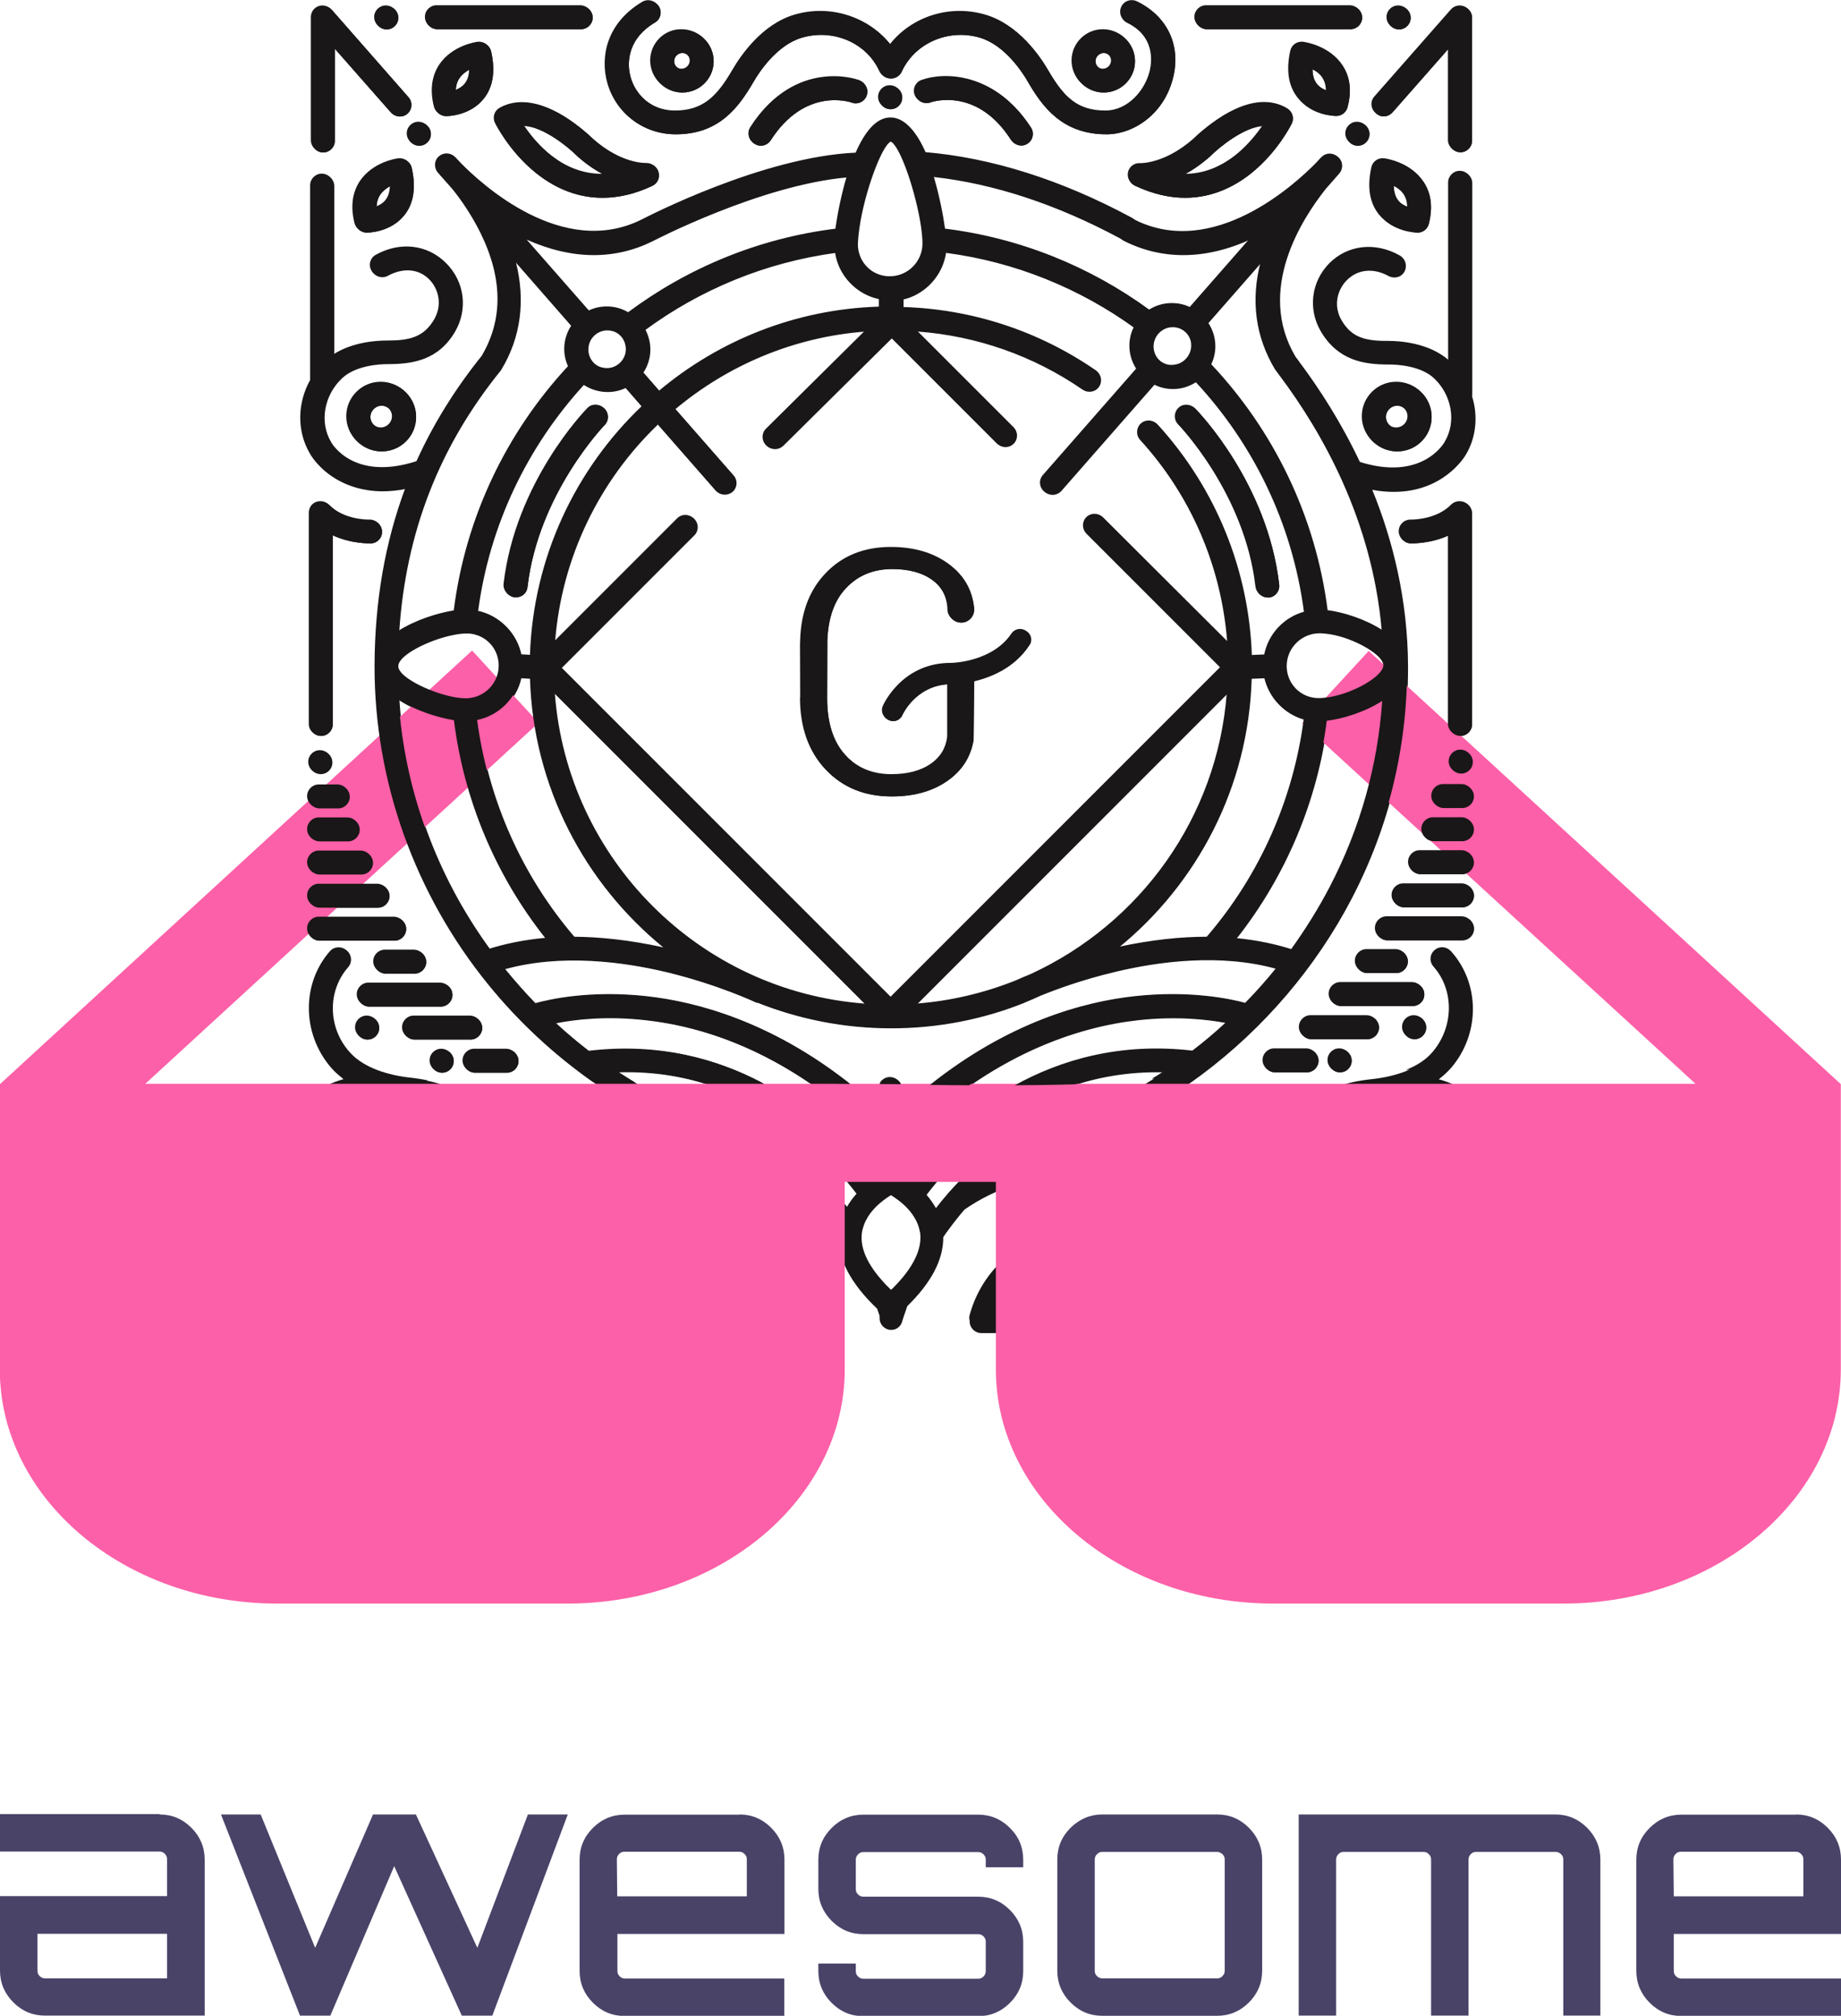 <?xml version="1.0" encoding="utf-8"?>
<!-- Generator: Adobe Illustrator 19.0.0, SVG Export Plug-In . SVG Version: 6.00 Build 0)  -->
<svg version="1.1" id="Layer_1" xmlns="http://www.w3.org/2000/svg" xmlns:xlink="http://www.w3.org/1999/xlink" x="0px" y="0px"
	 viewBox="-354.8 3647.5 983.1 1076.2" style="enable-background:new -354.8 3647.5 983.1 1076.2;" xml:space="preserve">
<style type="text/css">
	.st0{display:none;}
	.st1{display:inline;fill:#191717;}
	.st2{fill:#191717;}
	.st3{fill:#494368;}
	.st4{fill:#FC60A8;}
</style>
<g id="BACK" class="st0">
	<path class="st1" d="M-50.1,4144.8c-15.2,0-30.7-3.1-46.5-10.5c-5.9-2.8-8.5-9.8-5.7-15.7c2.8-5.9,9.8-8.5,15.7-5.7
		c57,26.6,111.2-15.2,163.6-55.7c6.1-4.7,12-9.3,17.9-13.7c8-7.6,16.7-7.6,21.9-7.6c1,0,1.9,0.1,2.9,0.4
		c69.1,17.3,143.2,10.5,208.5-19.2c6-2.7,13-0.1,15.7,5.9s0.1,13-5.9,15.7c-69.7,31.6-148.7,39-222.6,20.9c-3.1,0-3.5,0.3-4.4,1.3
		c-0.4,0.4-0.8,0.8-1.3,1.1c-6,4.5-12,9.2-18.2,13.9C50.8,4107.4,2.3,4144.8-50.1,4144.8z"/>
	<path class="st1" d="M103.3,3994.1c-3.6,0-6.2-0.3-7.2-0.4c-41.8-4.4-42.9-30.4-42.9-31.6c-0.1-25.9,27.7-39.8,44.5-44
		c30.9-9.8,50.1-10.6,60.3-2.4c4.2,3.3,6.2,7.6,6.7,11.3c6.6,20.7-8.8,41.2-19.7,50.6C131.6,3991.8,113.4,3994.1,103.3,3994.1z
		 M77,3961c0.9,2.3,6.1,7.5,21.8,9.1c0.2,0,0.4,0,0.6,0.1c0.1,0,18.1,2.4,28.8-9.2c0.3-0.4,0.7-0.7,1.1-1c4.4-3.8,16.1-16.5,12.9-26
		c-3.4-0.6-13.5-0.9-37.6,6.8c-0.2,0.1-0.5,0.2-0.8,0.2C98.2,3942.4,77.9,3949.8,77,3961z M76.9,3961.4c0,0.1,0,0.2,0,0.3
		C76.9,3961.6,76.9,3961.5,76.9,3961.4z M101,3929.5L101,3929.5L101,3929.5z M141.3,3928.5L141.3,3928.5L141.3,3928.5z"/>
	<circle class="st1" cx="305.2" cy="3875" r="20.1"/>
	<circle class="st1" cx="-12.6" cy="3951.6" r="20.1"/>
	<path class="st1" d="M114.1,4100.9c-26.3,0-46.4-16.9-47.4-17.7c-5-4.2-5.6-11.7-1.4-16.7s11.7-5.6,16.7-1.4
		c0.4,0.3,18.1,14.8,37.8,11.6c12.6-2,24.1-11.1,34-27.1c3.5-5.6,10.8-7.3,16.3-3.8c5.6,3.5,7.3,10.8,3.8,16.3
		c-13.7,22.1-30.8,34.9-50.6,38C120.2,4100.7,117.1,4100.9,114.1,4100.9z"/>
</g>
<g id="FRONT">
	<path class="st2" d="M193.4,3984.6c-2.5-1.7-5.9-1-7.6,1.5c-9.9,14.9-30.9,15.7-32,15.7c-0.2,0-0.3,0-0.5,0
		c-25.9,0-35.8,22.1-36.2,23c-1.2,2.8,0.1,6,2.8,7.2c0.7,0.3,1.5,0.5,2.2,0.5c2.1,0,4.1-1.2,5-3.3c0.1-0.2,6.9-15.4,24.4-16.4v28.3
		c-0.7,6.1-3.6,10.9-8.7,14.5c-5.3,3.7-12.4,5.6-21.1,5.6c-10.4,0-18.9-3.6-25.2-10.7c-6.4-7.1-9.6-17.2-9.6-30.2l0.1-31.2
		c0.5-11.5,3.6-20.6,9.5-27.1c6.4-7.1,14.8-10.7,25.2-10.7c8.7,0,15.8,1.9,21.1,5.6c5.3,3.7,8.3,8.8,8.8,15.4l0,0c0,0.2,0,0.5,0,0.7
		c0,3.8,3.1,6.9,6.9,6.9s6.9-3.1,6.9-6.9c0-0.2,0-0.5,0-0.7l0,0c-1-9.9-5.5-17.7-13.6-23.6s-18.2-8.8-30.4-8.8
		c-14.5,0-26.2,4.8-35.1,14.3c-8.4,8.9-12.8,20.6-13.3,35l0,0l0,0c0,1-0.1,2-0.1,3l0.1,28.1h-0.1c0,15.9,4.5,28.6,13.4,38.1
		s20.6,14.3,35.1,14.3c12.2,0,22.3-2.9,30.4-8.8c7.4-5.4,11.8-12.5,13.3-21.3l0.3-31.4c9.1-2.2,21.5-7.2,29.3-19
		C196.7,3989.7,196,3986.3,193.4,3984.6z"/>
	<path class="st2" d="M289.7,3663.1h76.7c3.4,0,6.2-2.8,6.2-6.2c0-3.4-2.8-6.2-6.2-6.2h-76.7c-3.4,0-6.2,2.8-6.2,6.2
		C283.5,3660.3,286.3,3663.1,289.7,3663.1z"/>
	<path class="st2" d="M-121.2,3663.1h76.7c3.4,0,6.2-2.8,6.2-6.2c0-3.4-2.8-6.2-6.2-6.2h-76.7c-3.4,0-6.2,2.8-6.2,6.2
		C-127.4,3660.3-124.7,3663.1-121.2,3663.1z"/>
	<circle class="st2" cx="370.3" cy="3719.1" r="6.2"/>
	<circle class="st2" cx="120.8" cy="3699.6" r="6.2"/>
	<path class="st2" d="M5.8,3719.2c0.1,0,0.2,0,0.3,0c23.3,0,33.7-14.6,41.6-28.2c2.6-4.5,12.2-19.5,25.8-23.4
		c16.8-4.9,34.7,2.9,41.7,18.2c1,2.2,3.2,3.5,5.4,3.6c0.1,0,0.2,0,0.3,0c0.1,0,0.2,0,0.4,0c2.2-0.1,4.4-1.4,5.4-3.6
		c7-15.3,24.9-23.1,41.7-18.2c13.6,4,23.2,18.9,25.8,23.4c7.9,13.7,18.3,28.2,41.9,28.2l0,0c14.2,0,31-10.6,35.7-30.9
		c3.9-16.8-3.3-32-19-39.7c-3.1-1.5-6.8-0.3-8.3,2.8c-1.5,3.1-0.3,6.8,2.8,8.3c14.9,7.4,13.6,20.5,12.4,25.8
		c-2.4,10.4-11.6,21.4-23.7,21.4c-15.5,0-22.9-7.8-31.2-22.1c-4.1-7-15.5-24-33-29.1c-19.1-5.6-39.3,1.1-50.9,15.8
		c-11.6-14.7-31.8-21.4-50.9-15.8c-17.5,5.1-28.9,22.1-33,29.1c-8.3,14.3-15.7,22.1-30.9,22.1c-0.1,0-0.2,0-0.2,0
		c-13.2-0.1-21.6-9.3-24-18.4c-1.2-4.3-3.7-19,13.1-29c2.9-1.7,3.9-5.5,2.1-8.5c-1.8-2.9-5.5-3.9-8.5-2.1
		c-19.3,11.5-22.3,29.7-18.7,42.9C-25.7,3708.1-11.2,3719.1,5.8,3719.2z"/>
	<polygon class="st2" points="121,4303 121.1,4303 121.1,4303 	"/>
	<circle class="st2" cx="-130.9" cy="3719.1" r="6.2"/>
	<circle class="st2" cx="-148.3" cy="3657" r="6.2"/>
	<circle class="st2" cx="392.3" cy="3657" r="6.2"/>
	<circle class="st2" cx="425.5" cy="4054.3" r="6.2"/>
	<circle class="st2" cx="400.6" cy="4196.1" r="6.2"/>
	<circle class="st2" cx="360.8" cy="4213.8" r="6.2"/>
	<path class="st2" d="M-7.1,3680.2c0,9.2,7.5,16.7,16.7,16.7s16.7-7.5,16.7-16.7s-7.5-16.7-16.7-16.7
		C0.4,3663.4-7.1,3670.9-7.1,3680.2z M9.6,3675.8c2.4,0,4.4,2,4.4,4.4c0,2.4-2,4.4-4.4,4.4s-4.4-2-4.4-4.4
		C5.2,3677.8,7.2,3675.8,9.6,3675.8z"/>
	<path class="st2" d="M234.6,3696.9c9.2,0,16.7-7.5,16.7-16.7s-7.5-16.7-16.7-16.7s-16.7,7.5-16.7,16.7S225.4,3696.9,234.6,3696.9z
		 M234.6,3675.8c2.4,0,4.4,2,4.4,4.4c0,2.4-2,4.4-4.4,4.4s-4.4-2-4.4-4.4C230.2,3677.8,232.2,3675.8,234.6,3675.8z"/>
	<path class="st2" d="M137.7,3690.6c-3.2,1.2-4.8,4.7-3.6,7.9c1.2,3.2,4.7,4.8,7.9,3.7c1-0.4,25-8.4,43.4,20.2
		c1.2,1.8,3.2,2.8,5.2,2.8c1.1,0,2.3-0.3,3.3-1c2.9-1.8,3.7-5.7,1.9-8.5C176.6,3686,149.4,3686.3,137.7,3690.6z"/>
	<path class="st2" d="M104.3,3690.6c-0.9-0.3-9.1-3.2-20.3-1.5c-10.4,1.5-25.3,7.4-37.7,26.7c-1.8,2.9-1,6.7,1.9,8.5
		c1,0.7,2.2,1,3.3,1c2,0,4-1,5.2-2.8c18.3-28.6,42.3-20.6,43.4-20.2c3.2,1.2,6.7-0.5,7.9-3.7
		C109.2,3695.4,107.5,3691.8,104.3,3690.6z"/>
	<path class="st2" d="M388.8,3707.5l30.1-34.2v49.3c0,3.4,2.8,6.2,6.2,6.2s6.2-2.8,6.2-6.2V3657c0-2.6-1.6-4.9-4-5.8
		c-2.4-0.9-5.1-0.2-6.8,1.7l-40.9,46.5c-2.3,2.6-2,6.5,0.6,8.7C382.6,3710.4,386.5,3710.1,388.8,3707.5z"/>
	<path class="st2" d="M-182.2,3728.9c3.4,0,6.2-2.8,6.2-6.2v-49.3l30.1,34.2c2.3,2.6,6.2,2.8,8.7,0.6c2.6-2.3,2.8-6.2,0.6-8.7
		l-40.9-46.6c-1.7-1.9-4.4-2.6-6.8-1.7c-2.4,0.9-4,3.2-4,5.8v65.7C-188.3,3726.1-185.6,3728.9-182.2,3728.9z"/>
	<path class="st2" d="M254.4,3735c-2.9-0.2-5.6,1.8-6.3,4.6c-0.7,2.9,0.7,5.9,3.3,7.1c9.8,4.6,18.7,6.4,26.7,6.4
		c15.3,0,27.5-6.7,36-13.7c13.6-11.2,20.6-25.3,20.9-25.9c1.4-2.9,0.4-6.4-2.4-8c-6.3-3.7-17.2-6-33.8,4.1
		c-8.3,5.1-14.7,11.2-15.8,12.3C267.8,3735.3,255.1,3735,254.4,3735z M291.3,3731.1c0.1-0.1,0.2-0.2,0.3-0.3
		c4.7-4.7,18-15.6,28.4-16.1c-3,4.3-7.5,10.1-13.6,15.2c-9,7.4-18.6,11-28.8,10.8C281.8,3738.5,286.5,3735.3,291.3,3731.1z"/>
	<path class="st2" d="M-87.6,3705.5c-2.8,1.6-3.8,5.1-2.4,8c0.3,0.6,7.3,14.7,20.9,25.9c8.5,7,20.6,13.7,36,13.7
		c8.1,0,17-1.8,26.7-6.4c2.7-1.3,4-4.2,3.3-7.1c-0.7-2.9-3.3-4.8-6.3-4.7c-0.5,0-13.3,0.4-28.5-13c-1.1-1.1-7.5-7.2-15.8-12.3
		C-70.3,3699.6-81.3,3701.9-87.6,3705.5z M-46.2,3731.1c4.7,4.2,9.4,7.3,13.7,9.6c-21.6,0.2-35.9-16.3-42.4-26
		c10.4,0.5,23.7,11.4,28.4,16.1C-46.4,3730.9-46.3,3731-46.2,3731.1z"/>
	<path class="st2" d="M432.8,4233.6c-6.2-5.2-13-8.2-19.3-9.9c2.4-1.8,4.7-3.9,6.7-6.2c15.3-18,15.4-44.5,0.2-61.7
		c-2.3-2.6-6.2-2.8-8.7-0.5c-2.6,2.3-2.8,6.2-0.5,8.7c11.1,12.6,10.9,32.1-0.4,45.5c-9.2,10.8-26.7,13.4-31.9,14
		c-15.7,1.7-33.3,5.3-42.8,26.8c-1.5,3.3-2.4,7-2.6,11c-2.2-0.7-4.6-1.1-7-1.1c-12.5,0-22.7,10.2-22.7,22.7
		c0,8.6,4.8,16.1,11.9,19.9c-2.1,1.9-4.1,4-5.9,6.4c-21-28.3-54.6-46.1-91.6-46.1c-5.3,0-10.6,0.4-15.7,1.1
		c30.4-9.3,58.7-23.8,84.5-43l0,0c33.3-24.9,61-57.4,80-93.9c20-38.4,30.1-79.9,30.1-123.1c0-0.3,0-0.5,0-0.8c0-0.1,0-0.1,0-0.2
		s0-0.2,0-0.3c-0.2-35.1-8-66.7-19.1-93.9c4.1,0.8,8,1.1,11.5,1.1c25.9,0,37.3-17.8,38.5-19.9l0,0c5.6-9.4,6.5-20.8,3.3-31.1
		c0.1-0.3,0.1-0.7,0.1-1.1v-112.7c0-3.4-2.8-6.2-6.2-6.2s-6.2,2.8-6.2,6.2v94.7c-10.5-9.1-25.7-10.1-32-10.1
		c-12.2,0.1-19.8-1.8-25.4-11.4c-4.7-8.1-2-16.5,2.7-21.3c5.9-6,14.3-6.8,22.5-2.3c3,1.6,6.8,0.6,8.4-2.4c1.6-3,0.6-6.8-2.4-8.4
		c-13-7.2-27.6-5.4-37.3,4.4c-9.6,9.8-11.4,24.3-4.6,36.1c8.9,15.3,22.4,17.5,35.7,17.5c0.2,0,0.3,0,0.5,0c4,0,16.9,0.6,24.3,7.6
		c9.6,9.1,12.1,23.4,5.8,34c0,0-0.1,0.1-0.1,0.2c-0.5,0.9-12.4,21.1-45.6,10.5c-10-21.2-21.6-39.2-32.4-53.6l-4.9,3.7l4.9-3.8
		l-2-2.6c-21.3-35.7,3.3-73.7,16.1-89.8l7.2-8.2l0,0l0,0l0,0c2.2-2.6,2-6.5-0.6-8.7c-2.5-2.1-6.1-2-8.4,0.3l0,0
		c-0.2,0.2-1.3,1.3-3,3.2c-11.1,11.3-54.5,51.3-96.6,30.4l-1.2-0.8l-0.6-0.4c-37.7-20.3-74.9-32-110.4-35
		c-4.6-10.5-10.7-18.5-18.4-18.5c-7.8,0-13.9,8.1-18.6,18.8c-49.7,2.2-111.5,34.3-114.1,35.6c-42.3,21.3-85.9-18.9-97-30.2
		c-1.7-1.9-2.9-3-3-3.2l0,0c-2.3-2.3-5.9-2.4-8.4-0.3c-2.6,2.2-2.8,6.1-0.6,8.7l0,0l0,0l0,0l7.7,8.7c4.5,5.6,10.2,13.7,15,23.4
		c12,24.3,12.2,46.4,0.7,65.8c-14.3,17.8-25.9,36.5-34.8,56.2c-33.5,10.9-45.5-9.5-46-10.4c0-0.1-0.1-0.1-0.1-0.2
		c-6.3-10.6-3.8-24.9,5.8-34c7.4-7,20.3-7.6,24.3-7.6h0.1c13.4,0,27.2-2.1,36.1-17.5c6.8-11.8,5-26.4-4.6-36.1
		c-9.7-9.9-24.3-11.6-37.3-4.4c-3,1.6-4.1,5.4-2.4,8.4c1.6,3,5.4,4.1,8.4,2.4c8.3-4.5,16.7-3.7,22.5,2.3c4.7,4.8,7.3,13.2,2.7,21.3
		c-5.5,9.5-13,11.4-25,11.4c-0.1,0-0.2,0-0.4,0c-5.5,0-18.3,0.8-28.5,7.4v-90.3c0-3.4-2.8-6.2-6.2-6.2c-3.4,0-6.2,2.8-6.2,6.2v104
		c-6.8,12.2-7.2,27.1-0.2,39.1c0.7,1.3,5,8.5,14.6,13.9c5.5,3.1,13.4,6,23.9,6c3.8,0,8-0.4,12.5-1.3c-10.8,29-16.2,60.2-16.4,94.2
		c0,0.1,0,0.1,0,0.2v0.1c0,0.3,0,0.6,0,0.8c0,61.4,21.6,121.7,60.8,169.8c34.7,42.6,81.9,74.2,134.2,90.3
		c-5.5-0.8-11.1-1.2-16.7-1.2c-36.7,0-70,17.5-91,45.4c-1.7-2.2-3.6-4.3-5.7-6.1c6.6-4,11.1-11.2,11.1-19.5
		c0-12.5-10.2-22.7-22.7-22.7c-2.3,0-4.5,0.4-6.6,1c-0.3-3.9-1.2-7.6-2.6-10.9c-9.6-21.5-27.1-25.1-42.8-26.8
		c-5.2-0.6-22.7-3.2-31.9-14c-11.6-13.1-11.8-32.6-0.7-45.2c2.3-2.6,2-6.5-0.5-8.7c-2.6-2.3-6.5-2-8.7,0.5
		c-15.1,17.2-15,43.7,0.2,61.7c2,2.4,4.3,4.4,6.7,6.2c-6.3,1.7-13.1,4.8-19.3,9.9c-14.7,12.1-22.2,32.3-22.4,59.8
		c-0.5,2.5,0.6,5.1,2.8,6.5c1,0.6,2.1,0.9,3.2,0.9c0.4,0,0.9-0.1,1.3-0.2h0.1c0.2,0,0.3-0.1,0.5-0.2c0.3-0.1,0.7-0.2,1-0.4
		c0.1,0,0.1-0.1,0.2-0.1c1-0.6,1.9-1.4,2.5-2.4c2.4-3.1,12.3-7,20.5-8.7c32.1-7,38.8-28.7,37.8-39.1c-0.3-3.4-3.3-5.9-6.7-5.6
		s-5.9,3.3-5.6,6.7c0,0.1,0.1,1.9-0.5,4.6c-1.5,6.2-7,16.9-27.6,21.4c-0.1,0-0.1,0-0.2,0c-2.4,0.5-9.6,2.2-16.3,5.3
		c1.8-17.8,7.5-30.8,17.2-38.9c14.9-12.4,34.6-8.9,34.8-8.8c0.7,0.1,1.3,0.1,1.9,0c3.3,0.7,6.1,1.1,8.2,1.3
		c16.5,1.8,26.6,5.4,32.9,19.5c4.9,11.1-1.4,23.9-9.9,30.3c-4.3,3.3-15.8,9.8-28.7-0.8c-2.6-2.2-6.5-1.8-8.7,0.8s-1.8,6.5,0.8,8.7
		c5.8,4.8,12.3,7.6,19,8.4c-8.6,7-14.4,15.8-17,20.4c-8.4,14.5-15.2,22.3-26.5,22.4V4302c0-3.4-2.8-6.2-6.2-6.2
		c-3.4,0-6.2,2.8-6.2,6.2v50.2c0,2.5,1.5,4.6,3.6,5.6c1.1,0.8,2.4,1.4,3.8,1.4h144c2.2,0,4-1.1,5.2-2.8c0.8-0.8,1.5-1.8,1.8-3
		c5.7-22.1,25.6-37.5,48.4-37.5c20.4,0,38.5,12.4,46.2,30.9H51.5c-5.4-13.3-18.4-22.2-33.1-22.2c-16.1,0-30.3,10.9-34.6,26.4
		c-0.9,3.3,1.1,6.7,4.3,7.6c3.3,0.9,6.7-1.1,7.6-4.3c2.8-10.2,12.1-17.3,22.6-17.3c7.8,0,14.8,3.8,19.1,9.8h-3.6
		c-3.4,0-6.2,2.8-6.2,6.2s2.8,6.2,6.2,6.2h12.5c0.2,0,0.5,0.1,0.7,0.1c0.3,0,0.6,0,0.8-0.1h24.8c3.4,0,6.2-2.8,6.2-6.2
		c0-0.3,0-0.6-0.1-0.9c0.1-0.8,0.1-1.7-0.1-2.6c-7.3-27.1-32.1-46-60.2-46c-27.2,0-51.1,17.6-59.4,43.3h-32.3
		c2.6-8.3,6.1-16,10.5-23.2c0.3-0.4,0.5-0.8,0.8-1.2c18.3-28.7,50.3-47.1,85.8-47.1c21,0,41.2,6.4,58.3,18.4c0.5,0.3,1,0.6,1.5,0.7
		c2.6,3.1,5.2,6.4,7.7,9.8c0.6,0.8,1.1,1.6,1.7,2.4c-0.6,12.7,6.3,26,20.6,39.6c0.5,1.5,1,2.8,1.3,3.8v1.3c0,3.4,2.8,6.2,6.2,6.2
		c2.9,0,5.2-1.9,5.9-4.6l0,0c0-0.1,0.9-3.1,2.7-8.1c12.9-12.6,19.3-24.9,19.2-36.8c0.8-1.2,1.7-2.5,2.6-3.7c2.8-3.8,5.7-7.5,8.7-11
		c17-11.8,36.9-18,57.7-18c44.8,0,84,29.2,97,71.5h-32.3c-8.2-25.7-32.1-43.3-59.4-43.3c-28.1,0-52.8,18.9-60.2,46c-0.3,1-0.3,2,0,3
		c0,0.2,0,0.3,0,0.5c0,3.4,2.8,6.2,6.2,6.2h54.2c3.4,0,6.2-2.8,6.2-6.2s-2.8-6.2-6.2-6.2h-19.7c4.3-6,11.3-9.8,19.1-9.8
		c10.7,0,20,7.2,22.7,17.6c0.7,2.8,3.2,4.6,6,4.6c0.5,0,1-0.1,1.5-0.2c3.3-0.8,5.3-4.2,4.5-7.5c-4.1-15.8-18.3-26.9-34.7-26.9
		c-14.6,0-27.6,8.9-33.1,22.2h-12.5c7.6-18.5,25.8-30.9,46.2-30.9c22.8,0,42.7,15.4,48.4,37.5c0.1,0.5,0.4,1,0.6,1.5
		c0.8,2.5,3.1,4.3,5.9,4.3H425c3.4,0,6.2-2.8,6.2-6.2c0-0.1,0-0.3,0-0.4s0-0.3,0-0.4v-1.2c0.1-0.6,0.1-1.2,0.1-1.8
		c0-0.1,0-0.2-0.1-0.3V4302c0-3.4-2.8-6.2-6.2-6.2s-6.2,2.8-6.2,6.2v42c-10.4-0.8-16.9-8.5-24.9-22.3c-2.6-4.4-8-12.7-16-19.5
		c5.5-1.2,10.8-3.8,15.7-7.9c2.6-2.2,3-6.1,0.8-8.7s-6.1-3-8.7-0.8c-12.8,10.6-24.3,4.1-28.7,0.8c-8.5-6.4-14.8-19.3-9.9-30.3
		c6.3-14.1,16.4-17.8,32.9-19.5c2.1-0.2,4.9-0.6,8.2-1.3c0.6,0.1,1.3,0.1,2,0c0.2,0,19.7-3.6,34.7,8.8c9.8,8.1,15.6,21.1,17.3,39
		c-6.8-3.2-14.1-4.9-16.4-5.4c-0.1,0-0.1,0-0.2,0c-20.5-4.5-26.1-15.1-27.6-21.3c-0.6-2.6-0.6-4.4-0.5-4.6c0.3-3.4-2.2-6.4-5.6-6.7
		c-3.4-0.3-6.4,2.2-6.7,5.6c-1,10.5,5.7,32.1,37.9,39.1c8.3,1.8,18.8,5.9,20.7,9c0,0,0,0.1,0.1,0.1c0.3,0.4,0.6,0.8,0.9,1.1
		c0.1,0.1,0.2,0.1,0.3,0.2c0.3,0.2,0.6,0.5,0.9,0.6c0.1,0.1,0.3,0.2,0.4,0.2c0.3,0.2,0.6,0.3,0.9,0.4c0.1,0,0.3,0.1,0.4,0.1
		c0.4,0.1,0.9,0.2,1.4,0.2l0,0c0.4,0,0.7,0,1.1-0.1c0.1,0,0.2,0,0.3-0.1c0.3-0.1,0.6-0.2,1-0.3h0.1c0.3-0.1,0.5-0.3,0.8-0.4l0.1-0.1
		c0.2-0.1,0.4-0.3,0.5-0.4s0.3-0.2,0.4-0.4c0.1-0.1,0.3-0.3,0.4-0.4c0.1-0.2,0.3-0.3,0.4-0.5c0.1-0.2,0.2-0.3,0.3-0.5
		c0.1-0.2,0.2-0.3,0.3-0.5c0.1-0.2,0.1-0.4,0.2-0.6c0.1-0.2,0.1-0.4,0.2-0.6c0-0.2,0.1-0.4,0.1-0.5c0-0.2,0.1-0.4,0.1-0.7v-0.1
		C455.3,4266.4,447.7,4245.9,432.8,4233.6z M-86.1,4346.7h-65.1c5.5-5.6,9.4-12.3,12.4-17.5c2.6-4.5,12.2-19.5,25.8-23.4
		c16-4.7,31,0.8,38.4,13.5C-79.5,4327.8-83.4,4337-86.1,4346.7z M-84.4,4293c-5.7,0-10.3-4.6-10.3-10.3c0-5.7,4.6-10.3,10.3-10.3
		s10.3,4.6,10.3,10.3C-74.1,4288.4-78.8,4293-84.4,4293z M282.2,4214.9L282.2,4214.9l0.9,1.1L282.2,4214.9z M282.4,4208.7
		c-58.4-6.8-100.6,18.3-125.8,40.5c-10.9,9.6-19.5,19.5-26,27.9c-1.2-0.8-2.3-1.6-3.3-2.1v-17.6c47.3-47.5,94.3-61.7,125.5-65.2
		c20.7-2.3,37.4-0.4,47.4,1.5C294.5,4199,288.6,4204,282.4,4208.7z M355.7,4121.5c-6,11.5-12.9,22.5-20.5,33.1
		c-7.9-2.5-17.8-4.8-29.7-5.9c26.5-33.6,43.3-73.7,48.7-116c8.6-1,20.5-4.7,29.6-10.6C381.4,4056.8,372,4090.2,355.7,4121.5z
		 M313.6,4009.9l7.2-0.3c2.4,10.7,10.5,19.3,21.1,22.2c-5.6,42.8-23.4,83.2-51.8,116.2c-13.7,0-29.6,1.6-47.6,5.5
		C284.5,4119.3,311.9,4067.8,313.6,4009.9z M196.1,4167.9c-4,1.6-6.8,2.9-8.2,3.5c-16.6,6.6-34.4,10.9-53,12.3l165.9-165.9
		C295.8,4084.6,254.2,4141.2,196.1,4167.9z M384.4,4003.2c-0.2,5.6-15.5,14.7-29,16.9c-1.9,0.3-3.8,0.5-5.6,0.5
		c-2.4,0-4.7-0.5-6.8-1.4c-6.3-2.7-10.7-8.9-10.7-16.1c0-7.2,4.4-13.4,10.7-16.1c2.1-0.9,4.4-1.4,6.8-1.4c1.8,0,3.7,0.2,5.6,0.5
		c13.5,2.2,28.7,11.3,29,16.8C384.4,4003,384.4,4003.1,384.4,4003.2z M326.5,3845l2.6,3.5l0,0c22.7,30.3,49.3,77.2,54.4,135.6
		c-9-5.8-20.8-9.5-29.3-10.5c-6.4-50.6-28.9-96.3-62.2-131.6c1.4-2.9,2.2-6.2,2.2-9.6c0-4.6-1.4-8.9-3.7-12.4l28.4-32.4
		C313.5,3808.2,316.1,3827.7,326.5,3845z M243.6,3774.9l1.3,0.9l0.7,0.4c9.9,5,20.5,7.5,31.5,7.5c11.6,0,23.7-2.8,35.9-8.4l-32,36.5
		c-2.9-1.4-6.1-2.1-9.6-2.1c-4.5,0-8.6,1.3-12.1,3.5c-31.5-23-68.8-38.3-109.4-43.3c-1-7.3-3-17.7-6-27.9
		C176,3745.6,209.5,3756.6,243.6,3774.9z M281.8,3832.4c0,4.5-3,8.4-7.1,9.8c-1,0.3-2.1,0.5-3.2,0.5c-0.3,0-0.7,0-1,0
		c-4.6-0.4-8.3-3.9-9.1-8.3c-0.1-0.6-0.2-1.3-0.2-1.9c0-0.7,0.1-1.3,0.2-2c0.9-4.5,4.7-8,9.4-8.3c0.2,0,0.5,0,0.7,0s0.4,0,0.6,0
		c4.6,0.3,8.5,3.6,9.5,8c0.1,0.6,0.2,1.1,0.2,1.7C281.7,3832,281.8,3832.2,281.8,3832.4z M150.4,3782.5
		c37.2,4.9,71.6,19.1,100.7,40.1c-1.5,3-2.3,6.3-2.3,9.9c0,4.5,1.3,8.6,3.6,12.2l-49.8,56.8c-2.3,2.6-2,6.5,0.6,8.7
		c1.2,1,2.6,1.5,4.1,1.5c1.7,0,3.4-0.7,4.7-2.1l49.7-56.7c3,1.5,6.3,2.3,9.9,2.3c4.6,0,8.8-1.4,12.3-3.7c31,33.2,51.9,75.8,58.1,123
		c-10.7,3-19,11.8-21.2,22.8l-7.1,0.3c-1.5-45.7-19.2-89.3-50.1-123.2c-2.3-2.5-6.2-2.7-8.7-0.4s-2.7,6.2-0.4,8.7
		c27.2,29.8,43.4,67.6,46.5,107.6l-66.5-66.3c-2.4-2.4-6.3-2.4-8.7,0c-2.4,2.4-2.4,6.3,0,8.7l71.4,71.4l-176,176l-176-176l70.8-70.8
		c2.4-2.4,2.4-6.3,0-8.7c-2.4-2.4-6.3-2.4-8.7,0l-65.7,65.7c3.5-45.5,23.9-86.4,55-116.2l31,35.4c1.2,1.4,2.9,2.1,4.7,2.1
		c1.4,0,2.9-0.5,4.1-1.5c2.6-2.3,2.8-6.2,0.6-8.7l-31.1-35.5c28-23.4,63.1-38.5,101.6-41.4l-52.8,52.3c-2.4,2.4-2.4,6.3,0,8.7
		c1.2,1.2,2.8,1.8,4.4,1.8s3.1-0.6,4.4-1.8l58-57.4l56.3,56.3c2.4,2.4,6.3,2.4,8.7,0c2.4-2.4,2.4-6.3,0-8.7l-51.2-51.2
		c31.7,2.4,61.9,13,88.2,31.1c2.8,1.9,6.7,1.2,8.6-1.6s1.2-6.7-1.6-8.6c-30.4-20.9-65.8-32.5-102.8-33.6v-4.4
		C139.3,3804.6,148.6,3794.7,150.4,3782.5z M-30.3,3856.8c3.5,0,6.8-0.8,9.7-2.2l8.9,10.2c-35.3,33.7-57.8,80.6-59.6,132.7l-5-0.3
		c-2.4-11.7-11.5-20.9-23.2-23.3c6.1-46.3,26.5-88.1,56.5-120.9C-39.3,3855.4-35,3856.8-30.3,3856.8z M-40.6,3834.2
		c0-0.5,0-0.9,0.1-1.4c0-0.3,0.1-0.5,0.1-0.8c0.9-4.4,4.7-7.8,9.3-8.1c0.2,0,0.4,0,0.5,0s0.1,0,0.2,0c4.7,0,8.7,3.2,9.9,7.6
		c0.2,0.9,0.4,1.8,0.4,2.7c0,0.7-0.1,1.4-0.2,2.1c-0.9,4.4-4.7,7.8-9.3,8.1c-0.3,0-0.5,0-0.8,0c-1.3,0-2.6-0.3-3.7-0.7
		C-37.8,3842.3-40.6,3838.5-40.6,3834.2z M-76.4,4009.6l5.1,0.3c1.7,58,29.2,109.6,71.3,143.8c-18.1-4-34-5.6-47.8-5.7
		c-28.2-32.9-46.1-73.1-51.7-115.7C-88,4029.9-78.9,4021-76.4,4009.6z M-58.5,4017.8l165.9,165.9C19,4177-51.8,4106.2-58.5,4017.8z
		 M104.2,3768.8c2.7-18.7,11.9-43.7,16.7-45.7c5.5,2.1,14,28,16.6,45.6c0.5,3.5,0.8,6.7,0.8,9.3c0,1.1-0.1,2.1-0.3,3.1
		c-1.5,8.1-8.6,14.3-17.2,14.3s-15.7-6.2-17.2-14.3c-0.2-1-0.3-2.1-0.3-3.1C103.4,3775.3,103.7,3772.2,104.2,3768.8z M115,3807.3
		v4.3c-44.6,1.4-85.4,18.1-117.4,44.9l-8.8-10.1c2.3-3.5,3.7-7.8,3.7-12.3c0-3.8-1-7.4-2.6-10.5c29.3-21.5,64-36,101.7-41.1
		C93.3,3794.9,102.8,3804.9,115,3807.3z M-37.7,3783.7c11,0,21.6-2.5,31.6-7.5c0.6-0.3,57.7-30,103.9-34c-3,10.1-5,20.6-6,27.8
		c-41.1,5.1-79,21-110.7,44.6c-3.4-2-7.2-3.1-11.4-3.1c-3.5,0-6.8,0.8-9.7,2.2l-33.6-38.3C-61.3,3780.9-49.3,3783.7-37.7,3783.7z
		 M-87.6,3845.6l0.5-0.7c10.4-17.2,13-36.8,7.8-57.4l30,34.3c-2.3,3.5-3.7,7.8-3.7,12.3c0,3.3,0.7,6.4,2,9.3
		c-32.7,35.2-54.7,80.4-61,130.4c-8.9,1.4-20.7,5.2-29.6,10.9C-138.1,3931.9-120.4,3886.2-87.6,3845.6z M-142.1,4003
		c0.2-5.8,16.3-13.8,29-16.4c2.8-0.6,5.4-0.9,7.6-0.9c1.7,0,3.2,0.2,4.8,0.7c7.3,2.1,12.7,8.8,12.7,16.8s-5.4,14.7-12.7,16.8
		c-1.5,0.4-3.1,0.7-4.8,0.7c-2.3,0-4.9-0.3-7.6-0.9c-12.7-2.7-28.8-10.7-29-16.5C-142.1,4003.1-142.1,4003.1-142.1,4003z
		 M-141.5,4021.4c8.9,5.8,20.8,9.6,29.6,11c5.3,42.4,22.1,82.6,48.7,116.2c-11.9,1.1-21.8,3.3-29.8,5.8
		C-121.7,4115-138.3,4069.5-141.5,4021.4z M-84.1,4166c-0.3-0.4-0.6-0.7-0.9-1.1c30.1-8.3,63-3.9,86.1,1.6
		c27.9,6.7,48.3,16.4,48.5,16.5l0.1-0.2c22.1,8.8,46.2,13.7,71.4,13.7c25.1,0,49.1-4.8,71.1-13.6l0,0c0,0,0.2-0.1,0.6-0.3
		c2.6-1.1,5.3-2.2,7.8-3.4c8.5-3.5,22.8-8.7,40-12.8c23.3-5.6,56.3-10,86.4-1.6c-5.2,6.4-10.6,12.5-16.4,18.4
		c-8.4-2.3-29.8-6.7-58.7-3.6c-31.4,3.4-77.6,16.8-124.8,60.4v-10.9c0-3.4-2.8-6.2-6.2-6.2s-6.2,2.8-6.2,6.2v10.3
		c-46.9-43.1-92.9-56.4-124.1-59.8c-29.6-3.2-51.3,1.6-59.2,3.8C-73.8,4178-79.1,4172.1-84.1,4166z M-57.8,4193.8
		c10-2,26.9-4,48-1.6c55.5,6.2,98.1,37.9,124.8,64.5v18.1c-0.9,0.5-1.9,1.1-3,1.9c-6.5-8.3-15-18-25.7-27.4
		c-25.2-22.3-67.6-47.5-126.2-40.5v0.1C-46.1,4204.1-52.1,4199.1-57.8,4193.8z M97.5,4291.8c-11.7-15-24.5-26.3-37.3-34.8l0.1-0.3
		c-0.3-0.1-0.6-0.2-0.9-0.2c-21.3-13.9-42.7-20-59.9-22.5c-8.1-4.2-16.1-8.9-23.8-14c37.7-1.1,71.9,11.7,102.1,38.2
		c10.4,9.1,18.6,18.5,24.8,26.6C100.7,4286.9,99,4289.2,97.5,4291.8z M127.4,4329.3c-1.5,1.8-3.1,3.6-4.9,5.4
		c-0.4,0.4-0.9,0.9-1.4,1.3l-0.1,0.1l-0.1,0.1v-0.2c-0.2-0.2-0.5-0.4-0.7-0.7c-2-1.9-3.7-3.8-5.3-5.7c-7.3-8.7-10.5-16.8-9.4-24.2
		c0.1-0.6,0.2-1.2,0.4-1.8c0.8-3.2,2.3-6,4.1-8.4c1.5-2,3.2-3.7,4.9-5.2c1.5-1.3,3-2.4,4.3-3.3c0.6-0.4,1.1-0.7,1.6-1
		c0,0,0.1,0,0.1-0.1h0.1c0.7,0.4,1.4,0.9,2.3,1.5c1.2,0.8,2.6,1.9,4,3.1c1.8,1.6,3.6,3.5,5.1,5.6c1.8,2.6,3.3,5.5,3.9,8.8
		c0,0.2,0.1,0.5,0.2,0.7C137.6,4312.6,134.5,4320.6,127.4,4329.3z M151.8,4284.2c-0.2,0.2-0.4,0.4-0.5,0.6c-2.3,2.6-4.4,5.2-6.3,7.7
		c-1.5-2.6-3.2-5-5-7.1c6.2-8.1,14.6-17.8,25.2-27.1c30-26.4,64.1-39.2,101.5-38.3c-7.8,5.1-15.8,9.9-24,14.1
		C199.9,4240.6,170.6,4262.8,151.8,4284.2z M326.3,4272.4c5.7,0,10.3,4.6,10.3,10.3c0,5.7-4.6,10.3-10.3,10.3s-10.3-4.6-10.3-10.3
		C316,4277.1,320.6,4272.4,326.3,4272.4z M357.5,4304.5c13.6,4,23.2,18.9,25.8,23.4c3.2,5.6,7.5,13,13.8,18.8H328
		c-2.6-9.4-6.3-18.3-11-26.5C324.6,4306.6,341.6,4299.8,357.5,4304.5z"/>
	<path class="st2" d="M-169.4,3870.1c0,10.1,8.2,18.4,18.4,18.4c10.2,0,18.4-8.2,18.4-18.4c0-10.1-8.2-18.4-18.4-18.4
		C-161.2,3851.7-169.4,3860-169.4,3870.1z M-145,3870.1c0,3.3-2.7,6-6,6s-6-2.7-6-6c0-3.3,2.7-6,6-6S-145,3866.8-145,3870.1z"/>
	<path class="st2" d="M409.7,3870.1c0-10.1-8.2-18.4-18.4-18.4c-10.1,0-18.4,8.2-18.4,18.4c0,10.1,8.2,18.4,18.4,18.4
		S409.7,3880.3,409.7,3870.1z M385.3,3870.1c0-3.3,2.7-6,6-6s6,2.7,6,6c0,3.3-2.7,6-6,6C388,3876.2,385.3,3873.5,385.3,3870.1z"/>
	<path class="st2" d="M427.4,3915.9c-2.3-0.9-5-0.4-6.8,1.4c-8.1,8.3-21.4,8-21.6,8c-0.1,0-0.2,0-0.2,0c-3.3,0-6,2.6-6.2,5.9
		c-0.1,3.4,2.5,6.3,5.9,6.4c0.6,0,10.4,0.3,20.4-4.3v100.9c0,3.4,2.8,6.2,6.2,6.2s6.2-2.8,6.2-6.2v-112.6
		C431.2,3919.1,429.7,3916.8,427.4,3915.9z"/>
	<path class="st2" d="M-183.3,4040.4c3.4,0,6.2-2.8,6.2-6.2v-100.9c10,4.6,19.8,4.3,20.4,4.3c3.4-0.1,6.1-3,5.9-6.4
		c-0.1-3.4-3-6.1-6.4-5.9c-0.1,0-13.5,0.3-21.6-8c-1.8-1.8-4.4-2.3-6.8-1.4c-2.3,0.9-3.8,3.2-3.8,5.7v112.7
		C-189.5,4037.7-186.7,4040.4-183.3,4040.4z"/>
	<path class="st2" d="M432.3,4143.3c0-3.4-2.8-6.2-6.2-6.2h-40c-3.4,0-6.2,2.8-6.2,6.2c0,3.4,2.8,6.2,6.2,6.2h40
		C429.5,4149.5,432.3,4146.8,432.3,4143.3z"/>
	<path class="st2" d="M390.8,4167c3.4,0,6.2-2.8,6.2-6.2c0-3.4-2.8-6.2-6.2-6.2h-15.4c-3.4,0-6.2,2.8-6.2,6.2c0,3.4,2.8,6.2,6.2,6.2
		H390.8z"/>
	<path class="st2" d="M405.8,4178.4c0-3.4-2.8-6.2-6.2-6.2h-38.2c-3.4,0-6.2,2.8-6.2,6.2s2.8,6.2,6.2,6.2h38.2
		C403,4184.6,405.8,4181.9,405.8,4178.4z"/>
	<path class="st2" d="M381.6,4196.1c0-3.4-2.8-6.2-6.2-6.2h-29.9c-3.4,0-6.2,2.8-6.2,6.2c0,3.4,2.8,6.2,6.2,6.2h29.9
		C378.8,4202.3,381.6,4199.5,381.6,4196.1z"/>
	<path class="st2" d="M326.1,4207.6c-3.4,0-6.2,2.8-6.2,6.2c0,3.4,2.8,6.2,6.2,6.2h17c3.4,0,6.2-2.8,6.2-6.2c0-3.4-2.8-6.2-6.2-6.2
		H326.1z"/>
	<path class="st2" d="M426.1,4101.8h-22.3c-3.4,0-6.2,2.8-6.2,6.2s2.8,6.2,6.2,6.2h22.3c3.4,0,6.2-2.8,6.2-6.2
		S429.5,4101.8,426.1,4101.8z"/>
	<path class="st2" d="M426.1,4119.5H395c-3.4,0-6.2,2.8-6.2,6.2c0,3.4,2.8,6.2,6.2,6.2h31.1c3.4,0,6.2-2.8,6.2-6.2
		C432.3,4122.3,429.5,4119.5,426.1,4119.5z"/>
	<path class="st2" d="M426.1,4066.5h-9.9c-3.4,0-6.2,2.8-6.2,6.2c0,3.4,2.8,6.2,6.2,6.2h9.9c3.4,0,6.2-2.8,6.2-6.2
		C432.3,4069.3,429.5,4066.5,426.1,4066.5z"/>
	<path class="st2" d="M426.1,4084.2h-15.2c-3.4,0-6.2,2.8-6.2,6.2c0,3.4,2.8,6.2,6.2,6.2h15.2c3.4,0,6.2-2.8,6.2-6.2
		C432.3,4087,429.5,4084.2,426.1,4084.2z"/>
	<circle class="st2" cx="-183.5" cy="4054.6" r="6.2"/>
	<circle class="st2" cx="-158.5" cy="4196.3" r="6.2"/>
	<circle class="st2" cx="-118.7" cy="4214" r="6.2"/>
	<path class="st2" d="M-184.1,4149.7h40c3.4,0,6.2-2.8,6.2-6.2s-2.8-6.2-6.2-6.2h-40c-3.4,0-6.2,2.8-6.2,6.2
		C-190.3,4147-187.5,4149.7-184.1,4149.7z"/>
	<path class="st2" d="M-133.4,4154.9h-15.4c-3.4,0-6.2,2.8-6.2,6.2s2.8,6.2,6.2,6.2h15.4c3.4,0,6.2-2.8,6.2-6.2
		C-127.2,4157.7-130,4154.9-133.4,4154.9z"/>
	<path class="st2" d="M-119.4,4172.5h-38.2c-3.4,0-6.2,2.8-6.2,6.2c0,3.4,2.8,6.2,6.2,6.2h38.2c3.4,0,6.2-2.8,6.2-6.2
		C-113.2,4175.2-116,4172.5-119.4,4172.5z"/>
	<path class="st2" d="M-103.5,4190.1h-29.9c-3.4,0-6.2,2.8-6.2,6.2c0,3.4,2.8,6.2,6.2,6.2h29.9c3.4,0,6.2-2.8,6.2-6.2
		C-97.3,4192.9-100.1,4190.1-103.5,4190.1z"/>
	<path class="st2" d="M-107.3,4214c0,3.4,2.8,6.2,6.2,6.2h17c3.4,0,6.2-2.8,6.2-6.2s-2.8-6.2-6.2-6.2h-17
		C-104.5,4207.8-107.3,4210.6-107.3,4214z"/>
	<path class="st2" d="M-184.1,4114.4h22.3c3.4,0,6.2-2.8,6.2-6.2c0-3.4-2.8-6.2-6.2-6.2h-22.3c-3.4,0-6.2,2.8-6.2,6.2
		C-190.3,4111.6-187.5,4114.4-184.1,4114.4z"/>
	<path class="st2" d="M-184.1,4132.1h31.1c3.4,0,6.2-2.8,6.2-6.2s-2.8-6.2-6.2-6.2h-31.1c-3.4,0-6.2,2.8-6.2,6.2
		S-187.5,4132.1-184.1,4132.1z"/>
	<path class="st2" d="M-184.1,4079.1h9.9c3.4,0,6.2-2.8,6.2-6.2c0-3.4-2.8-6.2-6.2-6.2h-9.9c-3.4,0-6.2,2.8-6.2,6.2
		C-190.3,4076.3-187.5,4079.1-184.1,4079.1z"/>
	<path class="st2" d="M-184.1,4096.7h15.2c3.4,0,6.2-2.8,6.2-6.2c0-3.4-2.8-6.2-6.2-6.2h-15.2c-3.4,0-6.2,2.8-6.2,6.2
		C-190.3,4094-187.5,4096.7-184.1,4096.7z"/>
	<path class="st2" d="M121,4336.1L121,4336.1c0.1-0.1,0-0.1,0-0.2V4336.1z"/>
	<path class="st2" d="M402.2,3771.7C402.3,3771.7,402.3,3771.7,402.2,3771.7c2.8,0,5.3-1.9,6-4.7c2.2-8.8,1.3-16.3-2.9-22.5
		c-6.7-10-19-11.9-20.4-12.1c-3.2-0.4-6.2,1.6-6.9,4.8c-2.3,10.5-1,18.9,4,25.1C389.4,3771.3,401,3771.6,402.2,3771.7z
		 M395.2,3751.5c1.2,1.9,1.9,4.1,1.9,6.7c-1.8-0.7-3.8-1.8-5.2-3.6c-1.6-2-2.4-4.6-2.4-7.9C391.5,3747.7,393.7,3749.3,395.2,3751.5z
		"/>
	<path class="st2" d="M362,3682.3c-6.7-10-19-11.9-20.4-12.1c-3.2-0.4-6.2,1.6-6.9,4.8c-2.3,10.5-1,18.9,4,25.1
		c7.2,9,18.8,9.3,20.1,9.3l0,0c2.8,0,5.3-1.9,6-4.7C367.1,3696.1,366.2,3688.5,362,3682.3z M348.5,3692.4c-1.6-2-2.4-4.6-2.4-7.9
		c2.1,1,4.3,2.6,5.7,4.8c1.2,1.9,1.9,4.1,1.9,6.7C351.9,3695.3,349.9,3694.2,348.5,3692.4z"/>
	<path class="st2" d="M-141.7,3732.4c-1.4,0.2-13.6,2.1-20.4,12.1c-4.1,6.2-5.1,13.7-2.9,22.5c0.7,2.7,3.2,4.7,6,4.7l0,0
		c1.3,0,12.9-0.3,20.1-9.3c5-6.2,6.3-14.7,4-25.1C-135.5,3734.1-138.5,3732-141.7,3732.4z M-148.4,3754.6c-1.4,1.8-3.4,2.9-5.3,3.6
		c0-2.6,0.7-4.9,1.9-6.7c1.5-2.2,3.7-3.8,5.7-4.8C-146.1,3750-146.9,3752.6-148.4,3754.6z"/>
	<path class="st2" d="M-99.3,3670.2c-1.4,0.2-13.6,2.1-20.4,12.1c-4.1,6.2-5.1,13.7-2.9,22.5c0.7,2.7,3.2,4.7,6,4.7l0,0
		c1.3,0,12.9-0.3,20.1-9.3c5-6.2,6.3-14.7,4-25.1C-93.2,3671.9-96.1,3669.8-99.3,3670.2z M-106.1,3692.4c-1.4,1.8-3.4,2.9-5.3,3.6
		c0-2.6,0.7-4.9,1.9-6.7c1.5-2.2,3.7-3.8,5.7-4.8C-103.8,3687.8-104.5,3690.4-106.1,3692.4z"/>
	<path class="st2" d="M316.1,3961c0.4,3.2,3,5.5,6.1,5.5c0.2,0,0.5,0,0.7,0c3.4-0.4,5.8-3.5,5.4-6.9c-6.2-54-43.1-92.2-44.7-93.8
		c-2.4-2.4-6.3-2.5-8.7-0.1c-2.4,2.4-2.5,6.3-0.1,8.7C275.2,3874.8,310.4,3911.3,316.1,3961z"/>
	<path class="st2" d="M-79.9,3966.4c0.2,0,0.5,0,0.7,0c3.1,0,5.8-2.3,6.1-5.5c5.7-49.7,40.9-86.2,41.2-86.5c2.4-2.4,2.3-6.4-0.1-8.7
		c-2.4-2.4-6.4-2.4-8.7,0.1c-1.6,1.6-38.4,39.8-44.7,93.8C-85.7,3963-83.3,3966-79.9,3966.4z"/>
</g>
<path class="st3" d="M-269.6,4616.2c6.7,0,12.3,2.4,17,7.1c4.7,4.7,7.1,10.4,7.1,17v83.3h-85.2c-6.7,0-12.3-2.4-17-7.1
	s-7.1-10.4-7.1-17v-39.7h89.2v-19.7c0-1.2-0.3-2-1.2-2.9c-0.8-0.8-1.7-1.2-2.9-1.2h-85.2v-20H-269.6L-269.6,4616.2z M-265.6,4703.6
	v-23.7h-69.2v19.7c0,1.2,0.3,2,1.2,2.9c0.8,0.8,1.7,1.2,2.9,1.2H-265.6L-265.6,4703.6z M-72.9,4616.2h21.3l-40.3,107.4h-16.3
	l-36.1-79.8l-34.1,79.8l-0.3-0.2l0.2,0.2h-16.1l-42.2-107.4h21.2l29.1,71.2l30.9-71.2h22.9l32.8,71.2L-72.9,4616.2z M40,4616.2
	c6.7,0,12.3,2.4,17,7.1c4.7,4.7,7.1,10.4,7.1,17v39.7h-89.2v19.7c0,1.2,0.3,2,1.2,2.9c0.8,0.8,1.7,1.2,2.9,1.2H64v20h-85.2
	c-6.7,0-12.3-2.4-17-7.1s-7.1-10.4-7.1-17v-59.3c0-6.7,2.4-12.3,7.1-17s10.4-7.1,17-7.1H40L40,4616.2z M-25.2,4659.9h69.2v-19.7
	c0-1.2-0.3-2-1.2-2.9c-0.8-0.8-1.7-1.2-2.9-1.2h-61.2c-1.2,0-2,0.3-2.9,1.2c-0.8,0.8-1.2,1.7-1.2,2.9L-25.2,4659.9L-25.2,4659.9z
	 M191.6,4640.4v4h-20v-4c0-1.2-0.3-2-1.2-2.9c-0.8-0.8-1.7-1.2-2.9-1.2h-61.2c-1.2,0-2,0.3-2.9,1.2c-0.8,0.8-1.2,1.7-1.2,2.9v15.6
	c0,1.2,0.3,2,1.2,2.9c0.8,0.8,1.7,1.2,2.9,1.2h61.2c6.7,0,12.3,2.4,17,7.1c4.7,4.7,7.1,10.4,7.1,17v15.6c0,6.7-2.4,12.3-7.1,17
	c-4.7,4.7-10.4,7.1-17,7.1h-61.2c-6.7,0-12.3-2.4-17-7.1c-4.7-4.7-7.1-10.4-7.1-17v-4h20v4c0,1.2,0.3,2,1.2,2.9
	c0.8,0.8,1.7,1.2,2.9,1.2h61.2c1.2,0,2-0.3,2.9-1.2c0.8-0.8,1.2-1.7,1.2-2.9v-15.6c0-1.2-0.3-2-1.2-2.9c-0.8-0.8-1.7-1.2-2.9-1.2
	h-61.2c-6.7,0-12.3-2.4-17-7.1c-4.7-4.7-7.1-10.4-7.1-17v-15.6c0-6.7,2.4-12.3,7.1-17c4.7-4.7,10.4-7.1,17-7.1h61.2
	c6.7,0,12.3,2.4,17,7.1C189.2,4628,191.6,4633.7,191.6,4640.4z M233.9,4616.2h61.2c6.7,0,12.3,2.4,17,7.1c4.7,4.7,7.1,10.4,7.1,17
	v59.3c0,6.7-2.4,12.3-7.1,17c-4.7,4.7-10.4,7.1-17,7.1h-61.2c-6.7,0-12.3-2.4-17-7.1c-4.7-4.7-7.1-10.4-7.1-17v-59.3
	c0-6.7,2.4-12.3,7.1-17C221.7,4618.6,227.4,4616.2,233.9,4616.2L233.9,4616.2z M295.1,4636.2h-61.2c-1.2,0-2,0.3-2.9,1.2
	c-0.8,0.8-1.2,1.7-1.2,2.9v59.3c0,1.2,0.3,2,1.2,2.9c0.8,0.8,1.7,1.2,2.9,1.2h61.2c1.2,0,2-0.3,2.9-1.2c0.8-0.8,1.2-1.7,1.2-2.9
	v-59.3c0-1.2-0.3-2-1.2-2.9C297.1,4636.7,296.3,4636.2,295.1,4636.2z M475.7,4616.2c6.7,0,12.3,2.4,17,7.1c4.7,4.7,7.1,10.4,7.1,17
	v83.3h-19.8v-83.3c0-1.2-0.3-2-1.2-2.9c-0.8-0.8-1.8-1.2-3-1.2h-42.3c-1.2,0-2,0.3-2.9,1.2c-0.8,0.8-1.2,1.7-1.2,2.9v83.3h-20v-83.3
	c0-1.2-0.3-2-1.2-2.9c-0.8-0.8-1.7-1.2-2.9-1.2h-42.5c-1.2,0-2,0.3-2.9,1.2c-0.8,0.8-1.2,1.7-1.2,2.9v83.3h-20v-107.4H475.7z
	 M604.2,4616.2c6.7,0,12.3,2.4,17,7.1c4.7,4.7,7.1,10.4,7.1,17v39.7H539v19.7c0,1.2,0.3,2,1.2,2.9c0.8,0.8,1.7,1.2,2.9,1.2h85.2v20
	h-85.2c-6.7,0-12.3-2.4-17-7.1c-4.7-4.7-7.1-10.4-7.1-17v-59.3c0-6.7,2.4-12.3,7.1-17c4.7-4.7,10.4-7.1,17-7.1H604.2L604.2,4616.2z
	 M539,4659.9h69.2v-19.7c0-1.2-0.3-2-1.2-2.9c-0.8-0.8-1.7-1.2-2.9-1.2h-61.2c-1.2,0-2,0.3-2.9,1.2c-0.8,0.8-1.2,1.7-1.2,2.9
	L539,4659.9L539,4659.9z"/>
<path class="st4" d="M628.1,4226.2l-252-231.2l-35.5,38.6l210,192.5h-827.8l210-192.7l-35.5-38.6l-252,231.4h-0.2v152.4
	c0,68.9,66.4,125,147.9,125h155.4c81.5,0,147.9-56.1,147.9-125v-100.1H177v100.1c0,68.9,66.4,125,147.9,125h155.4
	c81.5,0,147.9-56.1,147.9-125V4226.2z"/>
<g id="FRONT_1_">
	<path class="st2" d="M193.4,3984.6c-2.5-1.7-5.9-1-7.6,1.5c-9.9,14.9-30.9,15.7-32,15.7c-0.2,0-0.3,0-0.5,0
		c-25.9,0-35.8,22.1-36.2,23c-1.2,2.8,0.1,6,2.8,7.2c0.7,0.3,1.5,0.5,2.2,0.5c2.1,0,4.1-1.2,5-3.3c0.1-0.2,6.9-15.4,24.4-16.4v28.3
		c-0.7,6.1-3.6,10.9-8.7,14.5c-5.3,3.7-12.4,5.6-21.1,5.6c-10.4,0-18.9-3.6-25.2-10.7c-6.4-7.1-9.6-17.2-9.6-30.2l0.1-31.2
		c0.5-11.5,3.6-20.6,9.5-27.1c6.4-7.1,14.8-10.7,25.2-10.7c8.7,0,15.8,1.9,21.1,5.6c5.3,3.7,8.3,8.8,8.8,15.4l0,0c0,0.2,0,0.5,0,0.7
		c0,3.8,3.1,6.9,6.9,6.9s6.9-3.1,6.9-6.9c0-0.2,0-0.5,0-0.7l0,0c-1-9.9-5.5-17.7-13.6-23.6s-18.2-8.8-30.4-8.8
		c-14.5,0-26.2,4.8-35.1,14.3c-8.4,8.9-12.8,20.6-13.3,35l0,0l0,0c0,1-0.1,2-0.1,3l0.1,28.1h-0.1c0,15.9,4.5,28.6,13.4,38.1
		s20.6,14.3,35.1,14.3c12.2,0,22.3-2.9,30.4-8.8c7.4-5.4,11.8-12.5,13.3-21.3l0.3-31.4c9.1-2.2,21.5-7.2,29.3-19
		C196.7,3989.7,196,3986.3,193.4,3984.6z"/>
	<path class="st2" d="M289.7,3663.1h76.7c3.4,0,6.2-2.8,6.2-6.2c0-3.4-2.8-6.2-6.2-6.2h-76.7c-3.4,0-6.2,2.8-6.2,6.2
		C283.5,3660.3,286.3,3663.1,289.7,3663.1z"/>
	<path class="st2" d="M-121.2,3663.1h76.7c3.4,0,6.2-2.8,6.2-6.2c0-3.4-2.8-6.2-6.2-6.2h-76.7c-3.4,0-6.2,2.8-6.2,6.2
		C-127.4,3660.3-124.7,3663.1-121.2,3663.1z"/>
	<circle class="st2" cx="370.3" cy="3719.1" r="6.2"/>
	<circle class="st2" cx="120.8" cy="3699.6" r="6.2"/>
	<path class="st2" d="M5.8,3719.2c0.1,0,0.2,0,0.3,0c23.3,0,33.7-14.6,41.6-28.2c2.6-4.5,12.2-19.5,25.8-23.4
		c16.8-4.9,34.7,2.9,41.7,18.2c1,2.2,3.2,3.5,5.4,3.6c0.1,0,0.2,0,0.3,0c0.1,0,0.2,0,0.4,0c2.2-0.1,4.4-1.4,5.4-3.6
		c7-15.3,24.9-23.1,41.7-18.2c13.6,4,23.2,18.9,25.8,23.4c7.9,13.7,18.3,28.2,41.9,28.2l0,0c14.2,0,31-10.6,35.7-30.9
		c3.9-16.8-3.3-32-19-39.7c-3.1-1.5-6.8-0.3-8.3,2.8c-1.5,3.1-0.3,6.8,2.8,8.3c14.9,7.4,13.6,20.5,12.4,25.8
		c-2.4,10.4-11.6,21.4-23.7,21.4c-15.5,0-22.9-7.8-31.2-22.1c-4.1-7-15.5-24-33-29.1c-19.1-5.6-39.3,1.1-50.9,15.8
		c-11.6-14.7-31.8-21.4-50.9-15.8c-17.5,5.1-28.9,22.1-33,29.1c-8.3,14.3-15.7,22.1-30.9,22.1c-0.1,0-0.2,0-0.2,0
		c-13.2-0.1-21.6-9.3-24-18.4c-1.2-4.3-3.7-19,13.1-29c2.9-1.7,3.9-5.5,2.1-8.5c-1.8-2.9-5.5-3.9-8.5-2.1
		c-19.3,11.5-22.3,29.7-18.7,42.9C-25.7,3708.1-11.2,3719.1,5.8,3719.2z"/>
	<polygon class="st2" points="121,4303 121.1,4303 121.1,4303 	"/>
	<circle class="st2" cx="-130.9" cy="3719.1" r="6.2"/>
	<circle class="st2" cx="-148.3" cy="3657" r="6.2"/>
	<circle class="st2" cx="392.3" cy="3657" r="6.2"/>
	<circle class="st2" cx="425.5" cy="4054.3" r="6.2"/>
	<circle class="st2" cx="400.6" cy="4196.1" r="6.2"/>
	<circle class="st2" cx="360.8" cy="4213.8" r="6.2"/>
	<path class="st2" d="M-7.1,3680.2c0,9.2,7.5,16.7,16.7,16.7s16.7-7.5,16.7-16.7s-7.5-16.7-16.7-16.7
		C0.4,3663.4-7.1,3670.9-7.1,3680.2z M9.6,3675.8c2.4,0,4.4,2,4.4,4.4c0,2.4-2,4.4-4.4,4.4s-4.4-2-4.4-4.4
		C5.2,3677.8,7.2,3675.8,9.6,3675.8z"/>
	<path class="st2" d="M234.6,3696.9c9.2,0,16.7-7.5,16.7-16.7s-7.5-16.7-16.7-16.7s-16.7,7.5-16.7,16.7S225.4,3696.9,234.6,3696.9z
		 M234.6,3675.8c2.4,0,4.4,2,4.4,4.4c0,2.4-2,4.4-4.4,4.4s-4.4-2-4.4-4.4C230.2,3677.8,232.2,3675.8,234.6,3675.8z"/>
	<path class="st2" d="M137.7,3690.6c-3.2,1.2-4.8,4.7-3.6,7.9c1.2,3.2,4.7,4.8,7.9,3.7c1-0.4,25-8.4,43.4,20.2
		c1.2,1.8,3.2,2.8,5.2,2.8c1.1,0,2.3-0.3,3.3-1c2.9-1.8,3.7-5.7,1.9-8.5C176.6,3686,149.4,3686.3,137.7,3690.6z"/>
	<path class="st2" d="M104.3,3690.6c-0.9-0.3-9.1-3.2-20.3-1.5c-10.4,1.5-25.3,7.4-37.7,26.7c-1.8,2.9-1,6.7,1.9,8.5
		c1,0.7,2.2,1,3.3,1c2,0,4-1,5.2-2.8c18.3-28.6,42.3-20.6,43.4-20.2c3.2,1.2,6.7-0.5,7.9-3.7
		C109.2,3695.4,107.5,3691.8,104.3,3690.6z"/>
	<path class="st2" d="M388.8,3707.5l30.1-34.2v49.3c0,3.4,2.8,6.2,6.2,6.2s6.2-2.8,6.2-6.2V3657c0-2.6-1.6-4.9-4-5.8
		c-2.4-0.9-5.1-0.2-6.8,1.7l-40.9,46.5c-2.3,2.6-2,6.5,0.6,8.7C382.6,3710.4,386.5,3710.1,388.8,3707.5z"/>
	<path class="st2" d="M-182.2,3728.9c3.4,0,6.2-2.8,6.2-6.2v-49.3l30.1,34.2c2.3,2.6,6.2,2.8,8.7,0.6c2.6-2.3,2.8-6.2,0.6-8.7
		l-40.9-46.6c-1.7-1.9-4.4-2.6-6.8-1.7c-2.4,0.9-4,3.2-4,5.8v65.7C-188.3,3726.1-185.6,3728.9-182.2,3728.9z"/>
	<path class="st2" d="M254.4,3735c-2.9-0.2-5.6,1.8-6.3,4.6c-0.7,2.9,0.7,5.9,3.3,7.1c9.8,4.6,18.7,6.4,26.7,6.4
		c15.3,0,27.5-6.7,36-13.7c13.6-11.2,20.6-25.3,20.9-25.9c1.4-2.9,0.4-6.4-2.4-8c-6.3-3.7-17.2-6-33.8,4.1
		c-8.3,5.1-14.7,11.2-15.8,12.3C267.8,3735.3,255.1,3735,254.4,3735z M291.3,3731.1c0.1-0.1,0.2-0.2,0.3-0.3
		c4.7-4.7,18-15.6,28.4-16.1c-3,4.3-7.5,10.1-13.6,15.2c-9,7.4-18.6,11-28.8,10.8C281.8,3738.5,286.5,3735.3,291.3,3731.1z"/>
	<path class="st2" d="M-87.6,3705.5c-2.8,1.6-3.8,5.1-2.4,8c0.3,0.6,7.3,14.7,20.9,25.9c8.5,7,20.6,13.7,36,13.7
		c8.1,0,17-1.8,26.7-6.4c2.7-1.3,4-4.2,3.3-7.1c-0.7-2.9-3.3-4.8-6.3-4.7c-0.5,0-13.3,0.4-28.5-13c-1.1-1.1-7.5-7.2-15.8-12.3
		C-70.3,3699.6-81.3,3701.9-87.6,3705.5z M-46.2,3731.1c4.7,4.2,9.4,7.3,13.7,9.6c-21.6,0.2-35.9-16.3-42.4-26
		c10.4,0.5,23.7,11.4,28.4,16.1C-46.4,3730.9-46.3,3731-46.2,3731.1z"/>
	<path class="st2" d="M282.2,4214.9L282.2,4214.9l0.9,1.1L282.2,4214.9z"/>
	<path class="st2" d="M-169.4,3870.1c0,10.1,8.2,18.4,18.4,18.4c10.2,0,18.4-8.2,18.4-18.4c0-10.1-8.2-18.4-18.4-18.4
		C-161.2,3851.7-169.4,3860-169.4,3870.1z M-145,3870.1c0,3.3-2.7,6-6,6s-6-2.7-6-6c0-3.3,2.7-6,6-6S-145,3866.8-145,3870.1z"/>
	<path class="st2" d="M409.7,3870.1c0-10.1-8.2-18.4-18.4-18.4c-10.1,0-18.4,8.2-18.4,18.4c0,10.1,8.2,18.4,18.4,18.4
		S409.7,3880.3,409.7,3870.1z M385.3,3870.1c0-3.3,2.7-6,6-6s6,2.7,6,6c0,3.3-2.7,6-6,6C388,3876.2,385.3,3873.5,385.3,3870.1z"/>
	<path class="st2" d="M427.4,3915.9c-2.3-0.9-5-0.4-6.8,1.4c-8.1,8.3-21.4,8-21.6,8c-0.1,0-0.2,0-0.2,0c-3.3,0-6,2.6-6.2,5.9
		c-0.1,3.4,2.5,6.3,5.9,6.4c0.6,0,10.4,0.3,20.4-4.3v100.9c0,3.4,2.8,6.2,6.2,6.2s6.2-2.8,6.2-6.2v-112.6
		C431.2,3919.1,429.7,3916.8,427.4,3915.9z"/>
	<path class="st2" d="M-183.3,4040.4c3.4,0,6.2-2.8,6.2-6.2v-100.9c10,4.6,19.8,4.3,20.4,4.3c3.4-0.1,6.1-3,5.9-6.4
		c-0.1-3.4-3-6.1-6.4-5.9c-0.1,0-13.5,0.3-21.6-8c-1.8-1.8-4.4-2.3-6.8-1.4c-2.3,0.9-3.8,3.2-3.8,5.7v112.7
		C-189.5,4037.7-186.7,4040.4-183.3,4040.4z"/>
	<path class="st2" d="M432.3,4143.3c0-3.4-2.8-6.2-6.2-6.2h-40c-3.4,0-6.2,2.8-6.2,6.2c0,3.4,2.8,6.2,6.2,6.2h40
		C429.5,4149.5,432.3,4146.8,432.3,4143.3z"/>
	<path class="st2" d="M390.8,4167c3.4,0,6.2-2.8,6.2-6.2c0-3.4-2.8-6.2-6.2-6.2h-15.4c-3.4,0-6.2,2.8-6.2,6.2c0,3.4,2.8,6.2,6.2,6.2
		H390.8z"/>
	<path class="st2" d="M405.8,4178.4c0-3.4-2.8-6.2-6.2-6.2h-38.2c-3.4,0-6.2,2.8-6.2,6.2s2.8,6.2,6.2,6.2h38.2
		C403,4184.6,405.8,4181.9,405.8,4178.4z"/>
	<path class="st2" d="M381.6,4196.1c0-3.4-2.8-6.2-6.2-6.2h-29.9c-3.4,0-6.2,2.8-6.2,6.2c0,3.4,2.8,6.2,6.2,6.2h29.9
		C378.8,4202.3,381.6,4199.5,381.6,4196.1z"/>
	<path class="st2" d="M326.1,4207.6c-3.4,0-6.2,2.8-6.2,6.2c0,3.4,2.8,6.2,6.2,6.2h17c3.4,0,6.2-2.8,6.2-6.2c0-3.4-2.8-6.2-6.2-6.2
		H326.1z"/>
	<path class="st2" d="M426.1,4101.8h-22.3c-3.4,0-6.2,2.8-6.2,6.2s2.8,6.2,6.2,6.2h22.3c3.4,0,6.2-2.8,6.2-6.2
		S429.5,4101.8,426.1,4101.8z"/>
	<path class="st2" d="M426.1,4119.5H395c-3.4,0-6.2,2.8-6.2,6.2c0,3.4,2.8,6.2,6.2,6.2h31.1c3.4,0,6.2-2.8,6.2-6.2
		C432.3,4122.3,429.5,4119.5,426.1,4119.5z"/>
	<path class="st2" d="M426.1,4066.5h-9.9c-3.4,0-6.2,2.8-6.2,6.2c0,3.4,2.8,6.2,6.2,6.2h9.9c3.4,0,6.2-2.8,6.2-6.2
		C432.3,4069.3,429.5,4066.5,426.1,4066.5z"/>
	<path class="st2" d="M426.1,4084.2h-15.2c-3.4,0-6.2,2.8-6.2,6.2c0,3.4,2.8,6.2,6.2,6.2h15.2c3.4,0,6.2-2.8,6.2-6.2
		C432.3,4087,429.5,4084.2,426.1,4084.2z"/>
	<circle class="st2" cx="-158.5" cy="4196.3" r="6.2"/>
	<circle class="st2" cx="-118.7" cy="4214" r="6.2"/>
	<path class="st2" d="M-184.1,4149.7h40c3.4,0,6.2-2.8,6.2-6.2s-2.8-6.2-6.2-6.2h-40c-3.4,0-6.2,2.8-6.2,6.2
		C-190.3,4147-187.5,4149.7-184.1,4149.7z"/>
	<path class="st2" d="M-133.4,4154.9h-15.4c-3.4,0-6.2,2.8-6.2,6.2s2.8,6.2,6.2,6.2h15.4c3.4,0,6.2-2.8,6.2-6.2
		C-127.2,4157.7-130,4154.9-133.4,4154.9z"/>
	<path class="st2" d="M-119.4,4172.5h-38.2c-3.4,0-6.2,2.8-6.2,6.2c0,3.4,2.8,6.2,6.2,6.2h38.2c3.4,0,6.2-2.8,6.2-6.2
		C-113.2,4175.2-116,4172.5-119.4,4172.5z"/>
	<path class="st2" d="M-103.5,4190.1h-29.9c-3.4,0-6.2,2.8-6.2,6.2c0,3.4,2.8,6.2,6.2,6.2h29.9c3.4,0,6.2-2.8,6.2-6.2
		C-97.3,4192.9-100.1,4190.1-103.5,4190.1z"/>
	<path class="st2" d="M-107.3,4214c0,3.4,2.8,6.2,6.2,6.2h17c3.4,0,6.2-2.8,6.2-6.2s-2.8-6.2-6.2-6.2h-17
		C-104.5,4207.8-107.3,4210.6-107.3,4214z"/>
	<path class="st2" d="M-184.1,4114.4h22.3c3.4,0,6.2-2.8,6.2-6.2c0-3.4-2.8-6.2-6.2-6.2h-22.3c-3.4,0-6.2,2.8-6.2,6.2
		C-190.3,4111.6-187.5,4114.4-184.1,4114.4z"/>
	<path class="st2" d="M-184.1,4132.1h31.1c3.4,0,6.2-2.8,6.2-6.2s-2.8-6.2-6.2-6.2h-31.1c-3.4,0-6.2,2.8-6.2,6.2
		S-187.5,4132.1-184.1,4132.1z"/>
	<path class="st2" d="M-184.1,4079.1h9.9c3.4,0,6.2-2.8,6.2-6.2c0-3.4-2.8-6.2-6.2-6.2h-9.9c-3.4,0-6.2,2.8-6.2,6.2
		C-190.3,4076.3-187.5,4079.1-184.1,4079.1z"/>
	<path class="st2" d="M-184.1,4096.7h15.2c3.4,0,6.2-2.8,6.2-6.2c0-3.4-2.8-6.2-6.2-6.2h-15.2c-3.4,0-6.2,2.8-6.2,6.2
		C-190.3,4094-187.5,4096.7-184.1,4096.7z"/>
	<path class="st2" d="M121,4336.1L121,4336.1c0.1-0.1,0-0.1,0-0.2V4336.1z"/>
	<path class="st2" d="M402.2,3771.7C402.3,3771.7,402.3,3771.7,402.2,3771.7c2.8,0,5.3-1.9,6-4.7c2.2-8.8,1.3-16.3-2.9-22.5
		c-6.7-10-19-11.9-20.4-12.1c-3.2-0.4-6.2,1.6-6.9,4.8c-2.3,10.5-1,18.9,4,25.1C389.4,3771.3,401,3771.6,402.2,3771.7z
		 M395.2,3751.5c1.2,1.9,1.9,4.1,1.9,6.7c-1.8-0.7-3.8-1.8-5.2-3.6c-1.6-2-2.4-4.6-2.4-7.9C391.5,3747.7,393.7,3749.3,395.2,3751.5z
		"/>
	<path class="st2" d="M362,3682.3c-6.7-10-19-11.9-20.4-12.1c-3.2-0.4-6.2,1.6-6.9,4.8c-2.3,10.5-1,18.9,4,25.1
		c7.2,9,18.8,9.3,20.1,9.3l0,0c2.8,0,5.3-1.9,6-4.7C367.1,3696.1,366.2,3688.5,362,3682.3z M348.5,3692.4c-1.6-2-2.4-4.6-2.4-7.9
		c2.1,1,4.3,2.6,5.7,4.8c1.2,1.9,1.9,4.1,1.9,6.7C351.9,3695.3,349.9,3694.2,348.5,3692.4z"/>
	<path class="st2" d="M-141.7,3732.4c-1.4,0.2-13.6,2.1-20.4,12.1c-4.1,6.2-5.1,13.7-2.9,22.5c0.7,2.7,3.2,4.7,6,4.7l0,0
		c1.3,0,12.9-0.3,20.1-9.3c5-6.2,6.3-14.7,4-25.1C-135.5,3734.1-138.5,3732-141.7,3732.4z M-148.4,3754.6c-1.4,1.8-3.4,2.9-5.3,3.6
		c0-2.6,0.7-4.9,1.9-6.7c1.5-2.2,3.7-3.8,5.7-4.8C-146.1,3750-146.9,3752.6-148.4,3754.6z"/>
	<path class="st2" d="M-99.3,3670.2c-1.4,0.2-13.6,2.1-20.4,12.1c-4.1,6.2-5.1,13.7-2.9,22.5c0.7,2.7,3.2,4.7,6,4.7l0,0
		c1.3,0,12.9-0.3,20.1-9.3c5-6.2,6.3-14.7,4-25.1C-93.2,3671.9-96.1,3669.8-99.3,3670.2z M-106.1,3692.4c-1.4,1.8-3.4,2.9-5.3,3.6
		c0-2.6,0.7-4.9,1.9-6.7c1.5-2.2,3.7-3.8,5.7-4.8C-103.8,3687.8-104.5,3690.4-106.1,3692.4z"/>
	<path class="st2" d="M316.1,3961c0.4,3.2,3,5.5,6.1,5.5c0.2,0,0.5,0,0.7,0c3.4-0.4,5.8-3.5,5.4-6.9c-6.2-54-43.1-92.2-44.7-93.8
		c-2.4-2.4-6.3-2.5-8.7-0.1c-2.4,2.4-2.5,6.3-0.1,8.7C275.2,3874.8,310.4,3911.3,316.1,3961z"/>
	<path class="st2" d="M-79.9,3966.4c0.2,0,0.5,0,0.7,0c3.1,0,5.8-2.3,6.1-5.5c5.7-49.7,40.9-86.2,41.2-86.5c2.4-2.4,2.3-6.4-0.1-8.7
		c-2.4-2.4-6.4-2.4-8.7,0.1c-1.6,1.6-38.4,39.8-44.7,93.8C-85.7,3963-83.3,3966-79.9,3966.4z"/>
</g>
<g id="FRONT_2_">
	<path class="st2" d="M192.9,3984.2c-2.5-1.7-5.9-1-7.6,1.5c-9.9,14.9-30.9,15.7-32,15.7c-0.2,0-0.3,0-0.5,0
		c-25.9,0-35.8,22.1-36.2,23c-1.2,2.8,0.1,6,2.8,7.2c0.7,0.3,1.5,0.5,2.2,0.5c2.1,0,4.1-1.2,5-3.3c0.1-0.2,6.9-15.4,24.4-16.4v28.3
		c-0.7,6.1-3.6,10.9-8.7,14.5c-5.3,3.7-12.4,5.6-21.1,5.6c-10.4,0-18.9-3.6-25.2-10.7c-6.4-7.1-9.6-17.2-9.6-30.2l0.1-31.2
		c0.5-11.5,3.6-20.6,9.5-27.1c6.4-7.1,14.8-10.7,25.2-10.7c8.7,0,15.8,1.9,21.1,5.6c5.3,3.7,8.3,8.8,8.8,15.4l0,0c0,0.2,0,0.5,0,0.7
		c0,3.8,3.1,6.9,6.9,6.9s6.9-3.1,6.9-6.9c0-0.2,0-0.5,0-0.7l0,0c-1-9.9-5.5-17.7-13.6-23.6c-8.1-5.9-18.2-8.8-30.4-8.8
		c-14.5,0-26.2,4.8-35.1,14.3c-8.4,8.9-12.8,20.6-13.3,35l0,0l0,0c0,1-0.1,2-0.1,3l0.1,28.1h-0.1c0,15.9,4.5,28.6,13.4,38.1
		s20.6,14.3,35.1,14.3c12.2,0,22.3-2.9,30.4-8.8c7.4-5.4,11.8-12.5,13.3-21.3l0.3-31.4c9.1-2.2,21.5-7.2,29.3-19
		C196.2,3989.3,195.5,3985.9,192.9,3984.2z"/>
	<path class="st2" d="M289.2,3662.7h76.7c3.4,0,6.2-2.8,6.2-6.2c0-3.4-2.8-6.2-6.2-6.2h-76.7c-3.4,0-6.2,2.8-6.2,6.2
		C283,3659.9,285.8,3662.7,289.2,3662.7z"/>
	<path class="st2" d="M-121.7,3662.7H-45c3.4,0,6.2-2.8,6.2-6.2c0-3.4-2.8-6.2-6.2-6.2h-76.7c-3.4,0-6.2,2.8-6.2,6.2
		C-127.9,3659.9-125.2,3662.7-121.7,3662.7z"/>
	<circle class="st2" cx="369.8" cy="3718.7" r="6.2"/>
	<circle class="st2" cx="120.3" cy="3699.2" r="6.2"/>
	<path class="st2" d="M5.3,3718.8c0.1,0,0.2,0,0.3,0c23.3,0,33.7-14.6,41.6-28.2c2.6-4.5,12.2-19.5,25.8-23.4
		c16.8-4.9,34.7,2.9,41.7,18.2c1,2.2,3.2,3.5,5.4,3.6c0.1,0,0.2,0,0.3,0c0.1,0,0.2,0,0.4,0c2.2-0.1,4.4-1.4,5.4-3.6
		c7-15.3,24.9-23.1,41.7-18.2c13.6,4,23.2,18.9,25.8,23.4c7.9,13.7,18.3,28.2,41.9,28.2l0,0c14.2,0,31-10.6,35.7-30.9
		c3.9-16.8-3.3-32-19-39.7c-3.1-1.5-6.8-0.3-8.3,2.8c-1.5,3.1-0.3,6.8,2.8,8.3c14.9,7.4,13.6,20.5,12.4,25.8
		c-2.4,10.4-11.6,21.4-23.7,21.4c-15.5,0-22.9-7.8-31.2-22.1c-4.1-7-15.5-24-33-29.1c-19.1-5.6-39.3,1.1-50.9,15.8
		c-11.6-14.7-31.8-21.4-50.9-15.8c-17.5,5.1-28.9,22.1-33,29.1c-8.3,14.3-15.7,22.1-30.9,22.1c-0.1,0-0.2,0-0.2,0
		c-13.2-0.1-21.6-9.3-24-18.4c-1.2-4.3-3.7-19,13.1-29c2.9-1.7,3.9-5.5,2.1-8.5c-1.8-2.9-5.5-3.9-8.5-2.1
		c-19.3,11.5-22.3,29.7-18.7,42.9C-26.2,3707.7-11.7,3718.7,5.3,3718.8z"/>
	<polygon class="st2" points="120.5,4302.6 120.6,4302.6 120.6,4302.6 	"/>
	<circle class="st2" cx="-131.4" cy="3718.7" r="6.2"/>
	<circle class="st2" cx="-148.8" cy="3656.6" r="6.2"/>
	<circle class="st2" cx="391.8" cy="3656.6" r="6.2"/>
	<circle class="st2" cx="425" cy="4053.9" r="6.2"/>
	<circle class="st2" cx="400.1" cy="4195.7" r="6.2"/>
	<circle class="st2" cx="360.3" cy="4213.4" r="6.2"/>
	<path class="st2" d="M-7.6,3679.8c0,9.2,7.5,16.7,16.7,16.7s16.7-7.5,16.7-16.7c0-9.2-7.5-16.7-16.7-16.7
		C-0.1,3663-7.6,3670.5-7.6,3679.8z M9.1,3675.4c2.4,0,4.4,2,4.4,4.4c0,2.4-2,4.4-4.4,4.4s-4.4-2-4.4-4.4
		C4.7,3677.4,6.7,3675.4,9.1,3675.4z"/>
	<path class="st2" d="M234.1,3696.5c9.2,0,16.7-7.5,16.7-16.7c0-9.2-7.5-16.7-16.7-16.7s-16.7,7.5-16.7,16.7
		C217.4,3689,224.9,3696.5,234.1,3696.5z M234.1,3675.4c2.4,0,4.4,2,4.4,4.4c0,2.4-2,4.4-4.4,4.4s-4.4-2-4.4-4.4
		C229.7,3677.4,231.7,3675.4,234.1,3675.4z"/>
	<path class="st2" d="M137.2,3690.2c-3.2,1.2-4.8,4.7-3.6,7.9c1.2,3.2,4.7,4.8,7.9,3.7c1-0.4,25-8.4,43.4,20.2
		c1.2,1.8,3.2,2.8,5.2,2.8c1.1,0,2.3-0.3,3.3-1c2.9-1.8,3.7-5.7,1.9-8.5C176.1,3685.6,148.9,3685.9,137.2,3690.2z"/>
	<path class="st2" d="M103.8,3690.2c-0.9-0.3-9.1-3.2-20.3-1.5c-10.4,1.5-25.3,7.4-37.7,26.7c-1.8,2.9-1,6.7,1.9,8.5
		c1,0.7,2.2,1,3.3,1c2,0,4-1,5.2-2.8c18.3-28.6,42.3-20.6,43.4-20.2c3.2,1.2,6.7-0.5,7.9-3.7C108.7,3695,107,3691.4,103.8,3690.2z"
		/>
	<path class="st2" d="M388.3,3707.1l30.1-34.2v49.3c0,3.4,2.8,6.2,6.2,6.2s6.2-2.8,6.2-6.2v-65.6c0-2.6-1.6-4.9-4-5.8
		c-2.4-0.9-5.1-0.2-6.8,1.7l-40.9,46.5c-2.3,2.6-2,6.5,0.6,8.7C382.1,3710,386,3709.7,388.3,3707.1z"/>
	<path class="st2" d="M-182.7,3728.5c3.4,0,6.2-2.8,6.2-6.2V3673l30.1,34.2c2.3,2.6,6.2,2.8,8.7,0.6c2.6-2.3,2.8-6.2,0.6-8.7
		l-40.9-46.6c-1.7-1.9-4.4-2.6-6.8-1.7c-2.4,0.9-4,3.2-4,5.8v65.7C-188.8,3725.7-186.1,3728.5-182.7,3728.5z"/>
	<path class="st2" d="M253.9,3734.6c-2.9-0.2-5.6,1.8-6.3,4.6c-0.7,2.9,0.7,5.9,3.3,7.1c9.8,4.6,18.7,6.4,26.7,6.4
		c15.3,0,27.5-6.7,36-13.7c13.6-11.2,20.6-25.3,20.9-25.9c1.4-2.9,0.4-6.4-2.4-8c-6.3-3.7-17.2-6-33.8,4.1
		c-8.3,5.1-14.7,11.2-15.8,12.3C267.3,3734.9,254.6,3734.6,253.9,3734.6z M290.8,3730.7c0.1-0.1,0.2-0.2,0.3-0.3
		c4.7-4.7,18-15.6,28.4-16.1c-3,4.3-7.5,10.1-13.6,15.2c-9,7.4-18.6,11-28.8,10.8C281.3,3738.1,286,3734.9,290.8,3730.7z"/>
	<path class="st2" d="M-88.1,3705.1c-2.8,1.6-3.8,5.1-2.4,8c0.3,0.6,7.3,14.7,20.9,25.9c8.5,7,20.6,13.7,36,13.7
		c8.1,0,17-1.8,26.7-6.4c2.7-1.3,4-4.2,3.3-7.1s-3.3-4.8-6.3-4.7c-0.5,0-13.3,0.4-28.5-13c-1.1-1.1-7.5-7.2-15.8-12.3
		C-70.8,3699.2-81.8,3701.5-88.1,3705.1z M-46.7,3730.7c4.7,4.2,9.4,7.3,13.7,9.6c-21.6,0.2-35.9-16.3-42.4-26
		c10.4,0.5,23.7,11.4,28.4,16.1C-46.9,3730.5-46.8,3730.6-46.7,3730.7z"/>
	<path class="st2" d="M-171.7,4223.2c-0.2,0.1-0.4,0.1-0.6,0.2c15.4,0.8,30.9,1,46.4,1c-3.7-0.8-7.3-1.3-10.9-1.7
		c-5.2-0.6-22.7-3.2-31.9-14c-11.6-13.1-11.8-32.6-0.7-45.2c2.3-2.6,2-6.5-0.5-8.7c-2.6-2.3-6.5-2-8.7,0.5
		c-15.1,17.2-15,43.7,0.2,61.7C-176.4,4219.4-174.1,4221.4-171.7,4223.2z"/>
	<path class="st2" d="M430.8,3858.7c0.1-0.3,0.1-0.7,0.1-1.1v-112.7c0-3.4-2.8-6.2-6.2-6.2s-6.2,2.8-6.2,6.2v94.7
		c-10.5-9.1-25.7-10.1-32-10.1c-12.2,0.1-19.8-1.8-25.4-11.4c-4.7-8.1-2-16.5,2.7-21.3c5.9-6,14.3-6.8,22.5-2.3
		c3,1.6,6.8,0.6,8.4-2.4c1.6-3,0.6-6.8-2.4-8.4c-13-7.2-27.6-5.4-37.3,4.4c-9.6,9.8-11.4,24.3-4.6,36.1
		c8.9,15.3,22.4,17.5,35.7,17.5h0.5c4,0,16.9,0.6,24.3,7.6c9.6,9.1,12.1,23.4,5.8,34c0,0-0.1,0.1-0.1,0.2
		c-0.5,0.9-12.4,21.1-45.6,10.5c-10-21.2-21.6-39.2-32.4-53.6l-4.9,3.7l4.9-3.8l-2-2.6c-21.3-35.7,3.3-73.7,16.1-89.8l7.2-8.2
		c2.2-2.6,2-6.5-0.6-8.7c-2.5-2.1-6.1-2-8.4,0.3c-0.2,0.2-1.3,1.3-3,3.2c-11.1,11.3-54.5,51.3-96.6,30.4l-1.2-0.8l-0.6-0.4
		c-37.7-20.3-74.9-32-110.4-35c-4.6-10.5-10.7-18.5-18.4-18.5c-7.8,0-13.9,8.1-18.6,18.8c-49.7,2.2-111.5,34.3-114.1,35.6
		c-42.3,21.3-85.9-18.9-97-30.2c-1.7-1.9-2.9-3-3-3.2c-2.3-2.3-5.9-2.4-8.4-0.3c-2.6,2.2-2.8,6.1-0.6,8.7l7.7,8.7
		c4.5,5.6,10.2,13.7,15,23.4c12,24.3,12.2,46.4,0.7,65.8c-14.3,17.8-25.9,36.5-34.8,56.2c-33.5,10.9-45.5-9.5-46-10.4
		c0-0.1-0.1-0.1-0.1-0.2c-6.3-10.6-3.8-24.9,5.8-34c7.4-7,20.3-7.6,24.3-7.6h0.1c13.4,0,27.2-2.1,36.1-17.5
		c6.8-11.8,5-26.4-4.6-36.1c-9.7-9.9-24.3-11.6-37.3-4.4c-3,1.6-4.1,5.4-2.4,8.4c1.6,3,5.4,4.1,8.4,2.4c8.3-4.5,16.7-3.7,22.5,2.3
		c4.7,4.8,7.3,13.2,2.7,21.3c-5.5,9.5-13,11.4-25,11.4h-0.4c-5.5,0-18.3,0.8-28.5,7.4v-90.3c0-3.4-2.8-6.2-6.2-6.2
		c-3.4,0-6.2,2.8-6.2,6.2v104c-6.8,12.2-7.2,27.1-0.2,39.1c0.7,1.3,5,8.5,14.6,13.9c5.5,3.1,13.4,6,23.9,6c3.8,0,8-0.4,12.5-1.3
		c-10.8,29-16.2,60.2-16.4,94.2c0,0.1,0,0.1,0,0.2v0.9c0,61.4,21.6,121.7,60.8,169.8c16.1,19.8,35,37.3,55.8,51.9
		c0.7-0.5,1.7-0.8,2.8-0.7c6.5,0.3,13,0.6,19.5,0.9c-3-1.8-6-3.7-9-5.6c16-0.5,31.3,1.6,45.9,6.1c10.5,0,21,0,31.5,0
		c-24.1-12.9-55.2-21.8-93-17.3v0.1c-6.2-4.8-12.2-9.8-17.9-15.1c10-2,26.9-4,48-1.6c34.7,3.9,64.3,17.7,88.2,34
		c7,0,14.1,0.1,21.1,0.2c-41.5-32.8-81-43.8-108.8-46.8c-29.6-3.2-51.3,1.6-59.2,3.8c-5.2-5.4-10.5-11.3-15.5-17.4
		c-0.3-0.4-0.6-0.7-0.9-1.1c30.1-8.3,63-3.9,86.1,1.6c27.9,6.7,48.3,16.4,48.5,16.5l0.1-0.2c22.1,8.8,46.2,13.7,71.4,13.7
		c25.1,0,49.1-4.8,71.1-13.6c0,0,0.2-0.1,0.6-0.3c2.6-1.1,5.3-2.2,7.8-3.4c8.5-3.5,22.8-8.7,40-12.8c23.3-5.6,56.3-10,86.4-1.6
		c-5.2,6.4-10.6,12.5-16.4,18.4c-8.4-2.3-29.8-6.7-58.7-3.6c-28,3-67.8,14.1-109.6,47.4c7,0.1,13.9,0.2,20.9,0.2
		c34.4-23.8,66.4-32.4,89.6-35c20.7-2.3,37.4-0.4,47.4,1.5c-5.7,5.3-11.6,10.3-17.8,15c-38.9-4.5-70.5,5.1-94.8,18.5
		c3.8,0,7.5-0.1,11.3-0.1c6.9-0.1,13.8-0.2,20.6-0.4c15-4.9,30.8-7.1,47.2-6.7c-1.9,1.3-3.9,2.5-5.9,3.7c5.5-0.1,11.1,0.1,16.4,1.4
		c0.9,0.2,1.9,0.5,3,0.9c2.3-1.6,4.5-3.2,6.8-4.9c33.3-24.9,61-57.4,80-93.9c20-38.4,30.1-79.9,30.1-123.1v-0.8c0-0.1,0-0.1,0-0.2
		v-0.3c-0.2-35.1-8-66.7-19.1-93.9c4.1,0.8,8,1.1,11.5,1.1c25.9,0,37.3-17.8,38.5-19.9C433.1,3880.4,434,3869,430.8,3858.7z
		 M243.1,3774.5l1.3,0.9l0.7,0.4c9.9,5,20.5,7.5,31.5,7.5c11.6,0,23.7-2.8,35.9-8.4l-32,36.5c-2.9-1.4-6.1-2.1-9.6-2.1
		c-4.5,0-8.6,1.3-12.1,3.5c-31.5-23-68.8-38.3-109.4-43.3c-1-7.3-3-17.7-6-27.9C175.5,3745.2,209,3756.2,243.1,3774.5z M281.3,3832
		c0,4.5-3,8.4-7.1,9.8c-1,0.3-2.1,0.5-3.2,0.5h-1c-4.6-0.4-8.3-3.9-9.1-8.3c-0.1-0.6-0.2-1.3-0.2-1.9c0-0.7,0.1-1.3,0.2-2
		c0.9-4.5,4.7-8,9.4-8.3h1.3c4.6,0.3,8.5,3.6,9.5,8c0.1,0.6,0.2,1.1,0.2,1.7C281.2,3831.6,281.3,3831.8,281.3,3832z M103.7,3768.4
		c2.7-18.7,11.9-43.7,16.7-45.7c5.5,2.1,14,28,16.6,45.6c0.5,3.5,0.8,6.7,0.8,9.3c0,1.1-0.1,2.1-0.3,3.1
		c-1.5,8.1-8.6,14.3-17.2,14.3c-8.6,0-15.7-6.2-17.2-14.3c-0.2-1-0.3-2.1-0.3-3.1C102.9,3774.9,103.2,3771.8,103.7,3768.4z
		 M114.5,3806.9v4.3c-44.6,1.4-85.4,18.1-117.4,44.9l-8.8-10.1c2.3-3.5,3.7-7.8,3.7-12.3c0-3.8-1-7.4-2.6-10.5
		c29.3-21.5,64-36,101.7-41.1C92.8,3794.5,102.3,3804.5,114.5,3806.9z M-38.2,3783.3c11,0,21.6-2.5,31.6-7.5
		c0.6-0.3,57.7-30,103.9-34c-3,10.1-5,20.6-6,27.8c-41.1,5.1-79,21-110.7,44.6c-3.4-2-7.2-3.1-11.4-3.1c-3.5,0-6.8,0.8-9.7,2.2
		l-33.6-38.3C-61.8,3780.5-49.8,3783.3-38.2,3783.3z M-30.8,3856.4c3.5,0,6.8-0.8,9.7-2.2l8.9,10.2c-35.3,33.7-57.8,80.6-59.6,132.7
		l-5-0.3c-2.4-11.7-11.5-20.9-23.2-23.3c6.1-46.3,26.5-88.1,56.5-120.9C-39.8,3855-35.5,3856.4-30.8,3856.4z M-41.1,3833.8
		c0-0.5,0-0.9,0.1-1.4c0-0.3,0.1-0.5,0.1-0.8c0.9-4.4,4.7-7.8,9.3-8.1h0.5c0.1,0,0.1,0,0.2,0c4.7,0,8.7,3.2,9.9,7.6
		c0.2,0.9,0.4,1.8,0.4,2.7c0,0.7-0.1,1.4-0.2,2.1c-0.9,4.4-4.7,7.8-9.3,8.1h-0.8c-1.3,0-2.6-0.3-3.7-0.7
		C-38.3,3841.9-41.1,3838.1-41.1,3833.8z M-88.1,3845.2l0.5-0.7c10.4-17.2,13-36.8,7.8-57.4l30,34.3c-2.3,3.5-3.7,7.8-3.7,12.3
		c0,3.3,0.7,6.4,2,9.3c-32.7,35.2-54.7,80.4-61,130.4c-8.9,1.4-20.7,5.2-29.6,10.9C-138.6,3931.5-120.9,3885.8-88.1,3845.2z
		 M-142.6,4002.6c0.2-5.8,16.3-13.8,29-16.4c2.8-0.6,5.4-0.9,7.6-0.9c1.7,0,3.2,0.2,4.8,0.7c7.3,2.1,12.7,8.8,12.7,16.8
		s-5.4,14.7-12.7,16.8c-1.5,0.4-3.1,0.7-4.8,0.7c-2.3,0-4.9-0.3-7.6-0.9c-12.7-2.7-28.8-10.7-29-16.5
		C-142.6,4002.7-142.6,4002.7-142.6,4002.6z M-93.5,4154c-28.7-39.4-45.3-84.9-48.5-133c8.9,5.8,20.8,9.6,29.6,11
		c5.3,42.4,22.1,82.6,48.7,116.2C-75.6,4149.3-85.5,4151.5-93.5,4154z M-48.3,4147.6c-28.2-32.9-46.1-73.1-51.7-115.7
		c11.5-2.4,20.6-11.3,23.1-22.7l5.1,0.3c1.7,58,29.2,109.6,71.3,143.8C-18.6,4149.3-34.5,4147.7-48.3,4147.6z M-59,4017.4
		l165.9,165.9C18.5,4176.6-52.3,4105.8-59,4017.4z M-55.3,4003.7l70.8-70.8c2.4-2.4,2.4-6.3,0-8.7c-2.4-2.4-6.3-2.4-8.7,0
		l-65.7,65.7c3.5-45.5,23.9-86.4,55-116.2l31,35.4c1.2,1.4,2.9,2.1,4.7,2.1c1.4,0,2.9-0.5,4.1-1.5c2.6-2.3,2.8-6.2,0.6-8.7
		l-31.1-35.5c28-23.4,63.1-38.5,101.6-41.4l-52.8,52.3c-2.4,2.4-2.4,6.3,0,8.7c1.2,1.2,2.8,1.8,4.4,1.8c1.6,0,3.1-0.6,4.4-1.8
		l58-57.4l56.3,56.3c2.4,2.4,6.3,2.4,8.7,0c2.4-2.4,2.4-6.3,0-8.7l-51.2-51.2c31.7,2.4,61.9,13,88.2,31.1c2.8,1.9,6.7,1.2,8.6-1.6
		c1.9-2.8,1.2-6.7-1.6-8.6c-30.4-20.9-65.8-32.5-102.8-33.6v-4.4c11.6-2.8,20.9-12.7,22.7-24.9c37.2,4.9,71.6,19.1,100.7,40.1
		c-1.5,3-2.3,6.3-2.3,9.9c0,4.5,1.3,8.6,3.6,12.2l-49.8,56.8c-2.3,2.6-2,6.5,0.6,8.7c1.2,1,2.6,1.5,4.1,1.5c1.7,0,3.4-0.7,4.7-2.1
		l49.7-56.7c3,1.5,6.3,2.3,9.9,2.3c4.6,0,8.8-1.4,12.3-3.7c31,33.2,51.9,75.8,58.1,123c-10.7,3-19,11.8-21.2,22.8l-7.1,0.3
		c-1.5-45.7-19.2-89.3-50.1-123.2c-2.3-2.5-6.2-2.7-8.7-0.4s-2.7,6.2-0.4,8.7c27.2,29.8,43.4,67.6,46.5,107.6l-66.5-66.3
		c-2.4-2.4-6.3-2.4-8.7,0c-2.4,2.4-2.4,6.3,0,8.7l71.4,71.4l-176,176L-55.3,4003.7z M195.6,4167.5c-4,1.6-6.8,2.9-8.2,3.5
		c-16.6,6.6-34.4,10.9-53,12.3l165.9-165.9C295.3,4084.2,253.7,4140.8,195.6,4167.5z M242,4153.1c42-34.2,69.4-85.7,71.1-143.6
		l7.2-0.3c2.4,10.7,10.5,19.3,21.1,22.2c-5.6,42.8-23.4,83.2-51.8,116.2C275.9,4147.6,260,4149.2,242,4153.1z M355.2,4121.1
		c-6,11.5-12.9,22.5-20.5,33.1c-7.9-2.5-17.8-4.8-29.7-5.9c26.5-33.6,43.3-73.7,48.7-116c8.6-1,20.5-4.7,29.6-10.6
		C380.9,4056.4,371.5,4089.8,355.2,4121.1z M383.9,4002.8c-0.2,5.6-15.5,14.7-29,16.9c-1.9,0.3-3.8,0.5-5.6,0.5
		c-2.4,0-4.7-0.5-6.8-1.4c-6.3-2.7-10.7-8.9-10.7-16.1s4.4-13.4,10.7-16.1c2.1-0.9,4.4-1.4,6.8-1.4c1.8,0,3.7,0.2,5.6,0.5
		c13.5,2.2,28.7,11.3,29,16.8V4002.8z M383,3983.7c-9-5.8-20.8-9.5-29.3-10.5c-6.4-50.6-28.9-96.3-62.2-131.6
		c1.4-2.9,2.2-6.2,2.2-9.6c0-4.6-1.4-8.9-3.7-12.4l28.4-32.4c-5.4,20.6-2.8,40.1,7.6,57.4l2.6,3.5
		C351.3,3878.4,377.9,3925.3,383,3983.7z"/>
	<path class="st2" d="M396,4218.7c6-0.2,12.1-0.5,18-1.1c1.8-0.2,3,0.4,3.8,1.5c0.7-0.7,1.3-1.3,1.9-2.1c15.3-18,15.4-44.5,0.2-61.7
		c-2.3-2.6-6.2-2.8-8.7-0.5c-2.6,2.3-2.8,6.2-0.5,8.7c11.1,12.6,10.9,32.1-0.4,45.5C406.5,4213.6,401.2,4216.6,396,4218.7z"/>
	<path class="st2" d="M126.1,4226.3c-0.9-2.2-3.2-3.8-5.7-3.8c-2.5,0-4.7,1.5-5.6,3.7C118.6,4226.2,122.4,4226.2,126.1,4226.3z"/>
	<polygon class="st2" points="281.7,4214.5 281.7,4214.5 282.6,4215.6 	"/>
	<path class="st2" d="M-169.9,3869.7c0,10.1,8.2,18.4,18.4,18.4c10.2,0,18.4-8.2,18.4-18.4c0-10.1-8.2-18.4-18.4-18.4
		C-161.7,3851.3-169.9,3859.6-169.9,3869.7z M-145.5,3869.7c0,3.3-2.7,6-6,6s-6-2.7-6-6s2.7-6,6-6S-145.5,3866.4-145.5,3869.7z"/>
	<path class="st2" d="M409.2,3869.7c0-10.1-8.2-18.4-18.4-18.4c-10.1,0-18.4,8.2-18.4,18.4c0,10.1,8.2,18.4,18.4,18.4
		S409.2,3879.9,409.2,3869.7z M384.8,3869.7c0-3.3,2.7-6,6-6s6,2.7,6,6s-2.7,6-6,6C387.5,3875.8,384.8,3873.1,384.8,3869.7z"/>
	<path class="st2" d="M426.9,3915.5c-2.3-0.9-5-0.4-6.8,1.4c-8.1,8.3-21.4,8-21.6,8c-0.1,0-0.2,0-0.2,0c-3.3,0-6,2.6-6.2,5.9
		c-0.1,3.4,2.5,6.3,5.9,6.4c0.6,0,10.4,0.3,20.4-4.3v100.9c0,3.4,2.8,6.2,6.2,6.2s6.2-2.8,6.2-6.2v-112.6
		C430.7,3918.7,429.2,3916.4,426.9,3915.5z"/>
	<path class="st2" d="M-183.8,4040c3.4,0,6.2-2.8,6.2-6.2v-100.9c10,4.6,19.8,4.3,20.4,4.3c3.4-0.1,6.1-3,5.9-6.4
		c-0.1-3.4-3-6.1-6.4-5.9c-0.1,0-13.5,0.3-21.6-8c-1.8-1.8-4.4-2.3-6.8-1.4c-2.3,0.9-3.8,3.2-3.8,5.7v112.7
		C-190,4037.3-187.2,4040-183.8,4040z"/>
	<path class="st2" d="M431.8,4142.9c0-3.4-2.8-6.2-6.2-6.2h-40c-3.4,0-6.2,2.8-6.2,6.2s2.8,6.2,6.2,6.2h40
		C429,4149.1,431.8,4146.4,431.8,4142.9z"/>
	<path class="st2" d="M390.3,4166.6c3.4,0,6.2-2.8,6.2-6.2s-2.8-6.2-6.2-6.2h-15.4c-3.4,0-6.2,2.8-6.2,6.2s2.8,6.2,6.2,6.2H390.3z"
		/>
	<path class="st2" d="M405.3,4178c0-3.4-2.8-6.2-6.2-6.2h-38.2c-3.4,0-6.2,2.8-6.2,6.2s2.8,6.2,6.2,6.2h38.2
		C402.5,4184.2,405.3,4181.5,405.3,4178z"/>
	<path class="st2" d="M381.1,4195.7c0-3.4-2.8-6.2-6.2-6.2H345c-3.4,0-6.2,2.8-6.2,6.2c0,3.4,2.8,6.2,6.2,6.2h29.9
		C378.3,4201.9,381.1,4199.1,381.1,4195.7z"/>
	<path class="st2" d="M325.6,4207.2c-3.4,0-6.2,2.8-6.2,6.2s2.8,6.2,6.2,6.2h17c3.4,0,6.2-2.8,6.2-6.2s-2.8-6.2-6.2-6.2H325.6z"/>
	<path class="st2" d="M425.6,4101.4h-22.3c-3.4,0-6.2,2.8-6.2,6.2c0,3.4,2.8,6.2,6.2,6.2h22.3c3.4,0,6.2-2.8,6.2-6.2
		C431.8,4104.2,429,4101.4,425.6,4101.4z"/>
	<path class="st2" d="M425.6,4119.1h-31.1c-3.4,0-6.2,2.8-6.2,6.2c0,3.4,2.8,6.2,6.2,6.2h31.1c3.4,0,6.2-2.8,6.2-6.2
		C431.8,4121.9,429,4119.1,425.6,4119.1z"/>
	<path class="st2" d="M425.6,4066.1h-9.9c-3.4,0-6.2,2.8-6.2,6.2c0,3.4,2.8,6.2,6.2,6.2h9.9c3.4,0,6.2-2.8,6.2-6.2
		C431.8,4068.9,429,4066.1,425.6,4066.1z"/>
	<path class="st2" d="M425.6,4083.8h-15.2c-3.4,0-6.2,2.8-6.2,6.2c0,3.4,2.8,6.2,6.2,6.2h15.2c3.4,0,6.2-2.8,6.2-6.2
		C431.8,4086.6,429,4083.8,425.6,4083.8z"/>
	<circle class="st2" cx="-184" cy="4054.2" r="6.2"/>
	<circle class="st2" cx="-159" cy="4195.9" r="6.2"/>
	<circle class="st2" cx="-119.2" cy="4213.6" r="6.2"/>
	<path class="st2" d="M-184.6,4149.3h40c3.4,0,6.2-2.8,6.2-6.2c0-3.4-2.8-6.2-6.2-6.2h-40c-3.4,0-6.2,2.8-6.2,6.2
		C-190.8,4146.6-188,4149.3-184.6,4149.3z"/>
	<path class="st2" d="M-133.9,4154.5h-15.4c-3.4,0-6.2,2.8-6.2,6.2c0,3.4,2.8,6.2,6.2,6.2h15.4c3.4,0,6.2-2.8,6.2-6.2
		C-127.7,4157.3-130.5,4154.5-133.9,4154.5z"/>
	<path class="st2" d="M-119.9,4172.1h-38.2c-3.4,0-6.2,2.8-6.2,6.2c0,3.4,2.8,6.2,6.2,6.2h38.2c3.4,0,6.2-2.8,6.2-6.2
		C-113.7,4174.8-116.5,4172.1-119.9,4172.1z"/>
	<path class="st2" d="M-104,4189.7h-29.9c-3.4,0-6.2,2.8-6.2,6.2s2.8,6.2,6.2,6.2h29.9c3.4,0,6.2-2.8,6.2-6.2
		S-100.6,4189.7-104,4189.7z"/>
	<path class="st2" d="M-107.8,4213.6c0,3.4,2.8,6.2,6.2,6.2h17c3.4,0,6.2-2.8,6.2-6.2c0-3.4-2.8-6.2-6.2-6.2h-17
		C-105,4207.4-107.8,4210.2-107.8,4213.6z"/>
	<path class="st2" d="M-184.6,4114h22.3c3.4,0,6.2-2.8,6.2-6.2c0-3.4-2.8-6.2-6.2-6.2h-22.3c-3.4,0-6.2,2.8-6.2,6.2
		S-188,4114-184.6,4114z"/>
	<path class="st2" d="M-184.6,4131.7h31.1c3.4,0,6.2-2.8,6.2-6.2s-2.8-6.2-6.2-6.2h-31.1c-3.4,0-6.2,2.8-6.2,6.2
		S-188,4131.7-184.6,4131.7z"/>
	<path class="st2" d="M-184.6,4078.7h9.9c3.4,0,6.2-2.8,6.2-6.2c0-3.4-2.8-6.2-6.2-6.2h-9.9c-3.4,0-6.2,2.8-6.2,6.2
		C-190.8,4075.9-188,4078.7-184.6,4078.7z"/>
	<path class="st2" d="M-184.6,4096.3h15.2c3.4,0,6.2-2.8,6.2-6.2c0-3.4-2.8-6.2-6.2-6.2h-15.2c-3.4,0-6.2,2.8-6.2,6.2
		C-190.8,4093.6-188,4096.3-184.6,4096.3z"/>
	<path class="st2" d="M120.5,4335.7L120.5,4335.7c0.1-0.1,0-0.1,0-0.2V4335.7z"/>
	<path class="st2" d="M401.7,3771.3C401.8,3771.3,401.8,3771.3,401.7,3771.3c2.8,0,5.3-1.9,6-4.7c2.2-8.8,1.3-16.3-2.9-22.5
		c-6.7-10-19-11.9-20.4-12.1c-3.2-0.4-6.2,1.6-6.9,4.8c-2.3,10.5-1,18.9,4,25.1C388.9,3770.9,400.5,3771.2,401.7,3771.3z
		 M394.7,3751.1c1.2,1.9,1.9,4.1,1.9,6.7c-1.8-0.7-3.8-1.8-5.2-3.6c-1.6-2-2.4-4.6-2.4-7.9C391,3747.3,393.2,3748.9,394.7,3751.1z"
		/>
	<path class="st2" d="M361.5,3681.9c-6.7-10-19-11.9-20.4-12.1c-3.2-0.4-6.2,1.6-6.9,4.8c-2.3,10.5-1,18.9,4,25.1
		c7.2,9,18.8,9.3,20.1,9.3l0,0c2.8,0,5.3-1.9,6-4.7C366.6,3695.7,365.7,3688.1,361.5,3681.9z M348,3692c-1.6-2-2.4-4.6-2.4-7.9
		c2.1,1,4.3,2.6,5.7,4.8c1.2,1.9,1.9,4.1,1.9,6.7C351.4,3694.9,349.4,3693.8,348,3692z"/>
	<path class="st2" d="M-142.2,3732c-1.4,0.2-13.6,2.1-20.4,12.1c-4.1,6.2-5.1,13.7-2.9,22.5c0.7,2.7,3.2,4.7,6,4.7l0,0
		c1.3,0,12.9-0.3,20.1-9.3c5-6.2,6.3-14.7,4-25.1C-136,3733.7-139,3731.6-142.2,3732z M-148.9,3754.2c-1.4,1.8-3.4,2.9-5.3,3.6
		c0-2.6,0.7-4.9,1.9-6.7c1.5-2.2,3.7-3.8,5.7-4.8C-146.6,3749.6-147.4,3752.2-148.9,3754.2z"/>
	<path class="st2" d="M-99.8,3669.8c-1.4,0.2-13.6,2.1-20.4,12.1c-4.1,6.2-5.1,13.7-2.9,22.5c0.7,2.7,3.2,4.7,6,4.7l0,0
		c1.3,0,12.9-0.3,20.1-9.3c5-6.2,6.3-14.7,4-25.1C-93.7,3671.5-96.6,3669.4-99.8,3669.8z M-106.6,3692c-1.4,1.8-3.4,2.9-5.3,3.6
		c0-2.6,0.7-4.9,1.9-6.7c1.5-2.2,3.7-3.8,5.7-4.8C-104.3,3687.4-105,3690-106.6,3692z"/>
	<path class="st2" d="M315.6,3960.6c0.4,3.2,3,5.5,6.1,5.5c0.2,0,0.5,0,0.7,0c3.4-0.4,5.8-3.5,5.4-6.9c-6.2-54-43.1-92.2-44.7-93.8
		c-2.4-2.4-6.3-2.5-8.7-0.1c-2.4,2.4-2.5,6.3-0.1,8.7C274.7,3874.4,309.9,3910.9,315.6,3960.6z"/>
	<path class="st2" d="M-80.4,3966c0.2,0,0.5,0,0.7,0c3.1,0,5.8-2.3,6.1-5.5c5.7-49.7,40.9-86.2,41.2-86.5c2.4-2.4,2.3-6.4-0.1-8.7
		c-2.4-2.4-6.4-2.4-8.7,0.1c-1.6,1.6-38.4,39.8-44.7,93.8C-86.2,3962.6-83.8,3965.6-80.4,3966z"/>
</g>
</svg>
